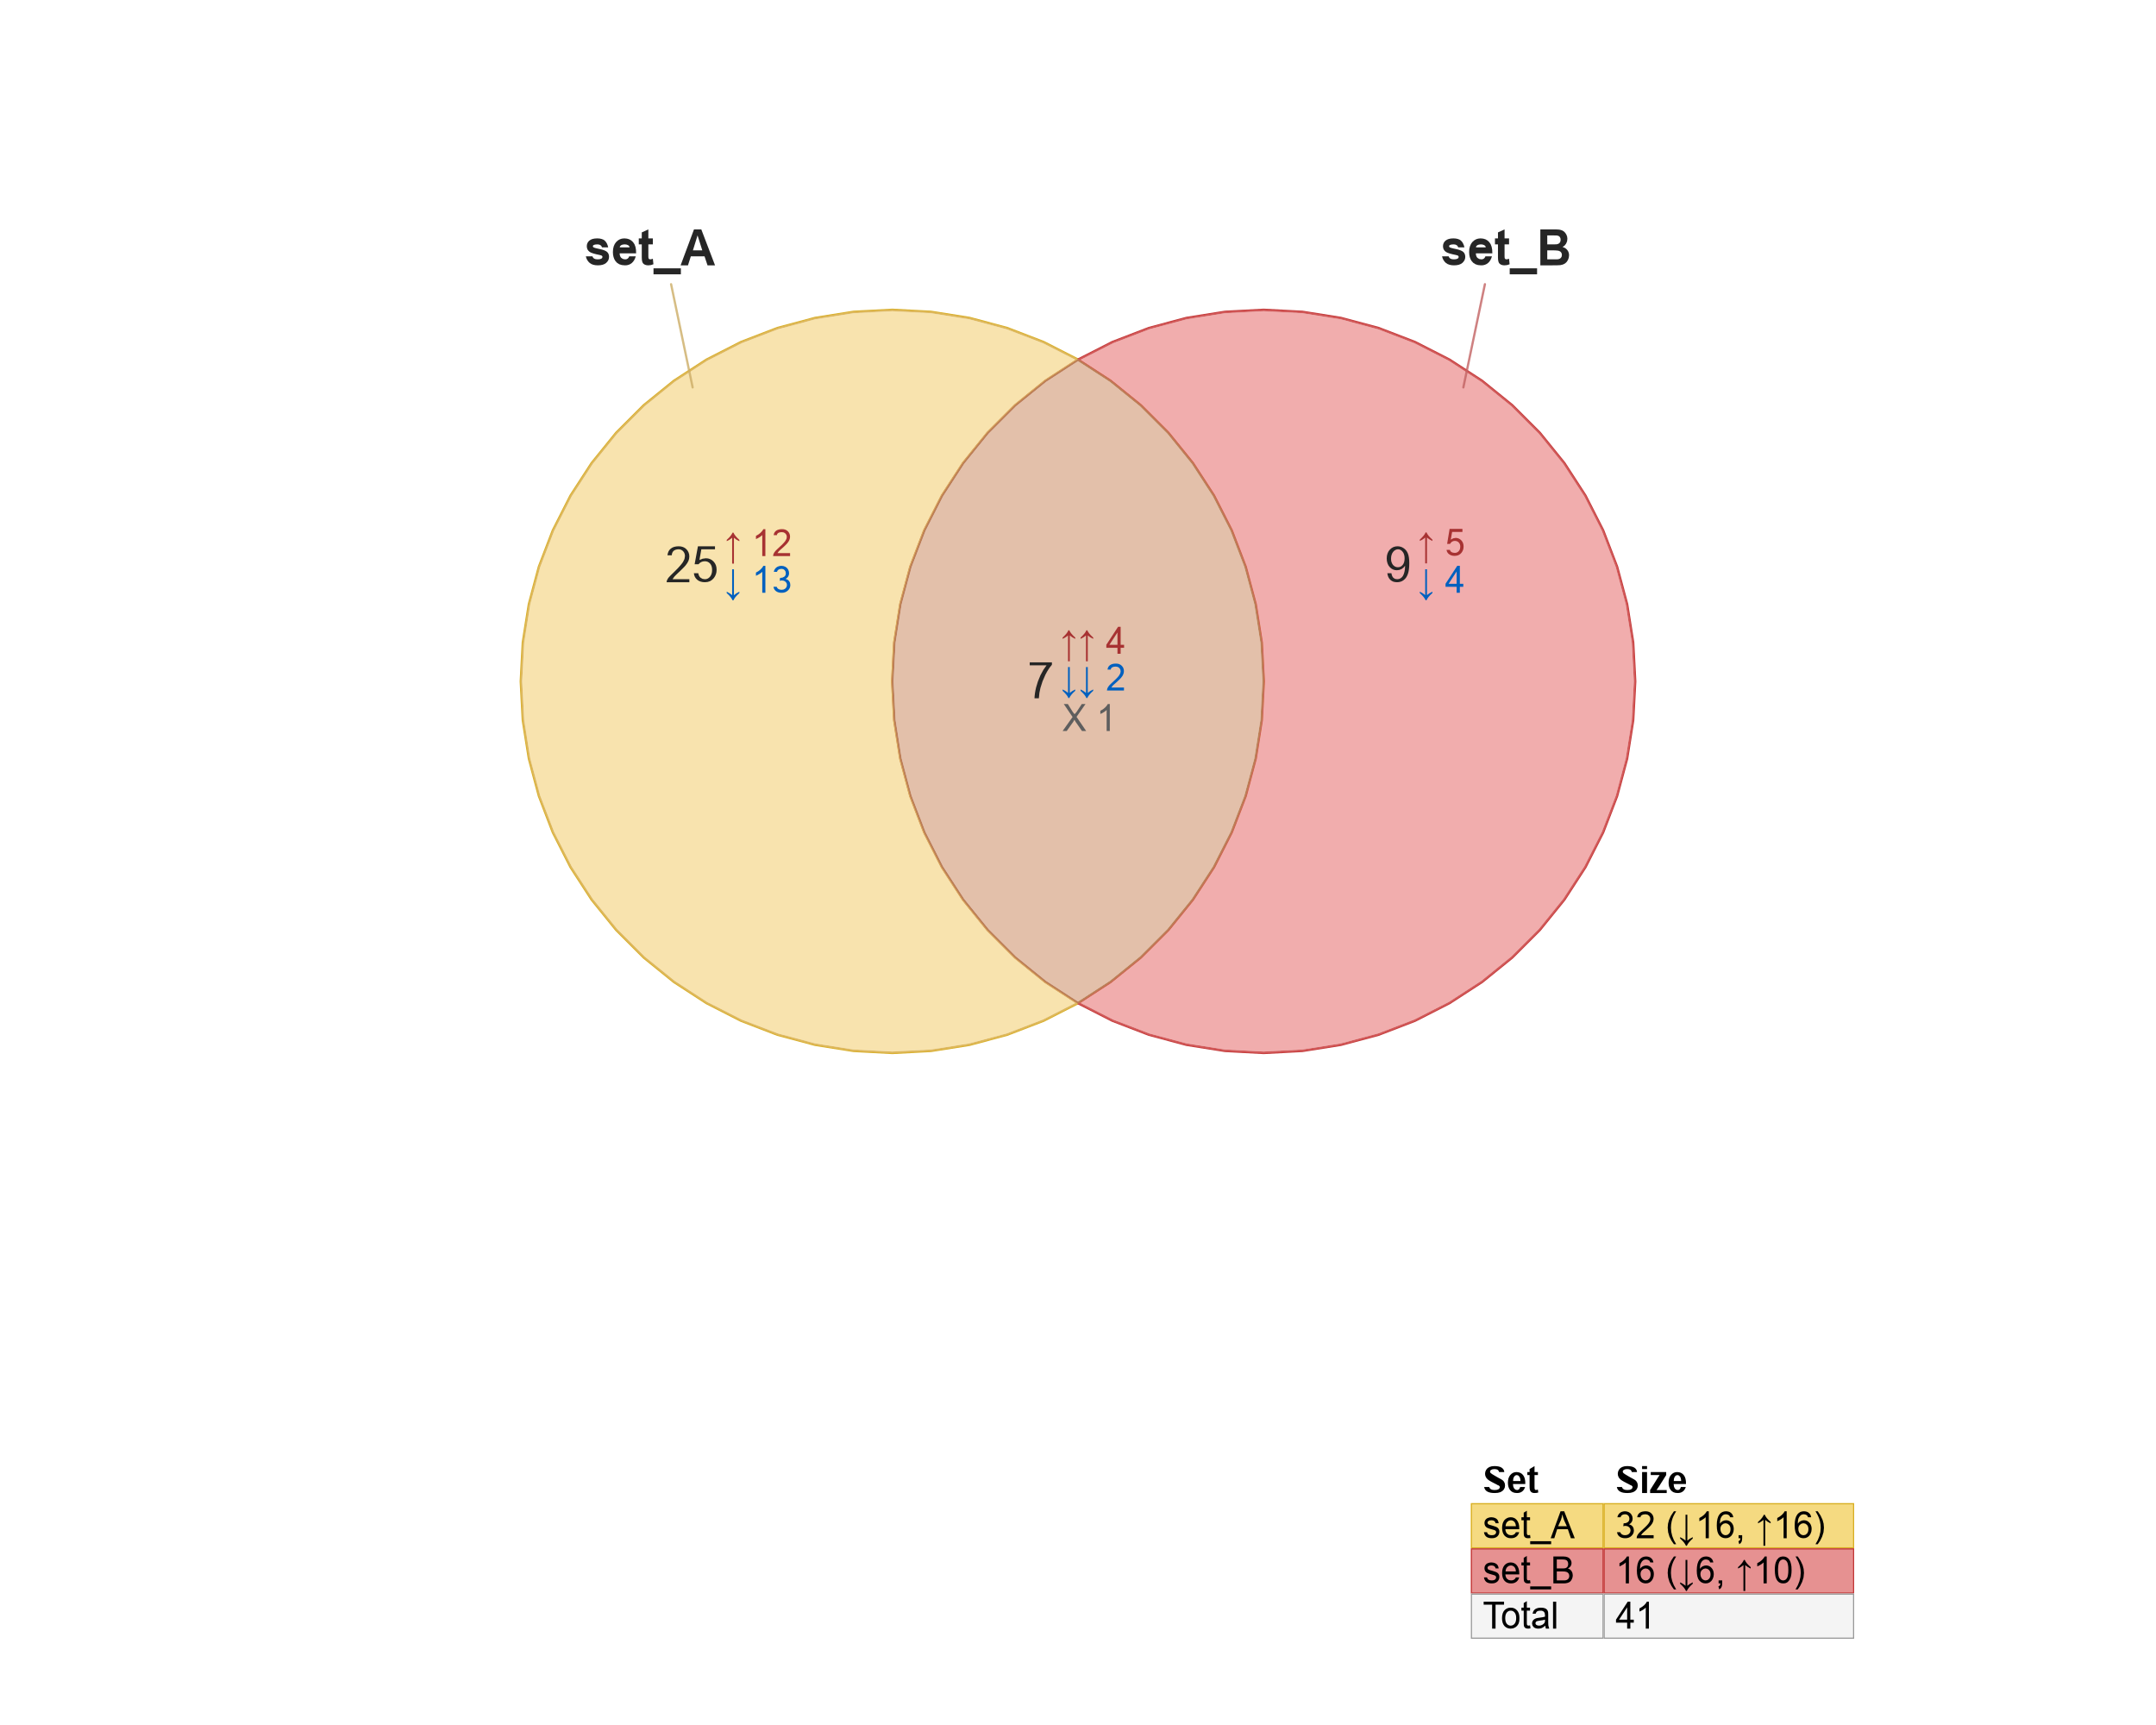 <?xml version='1.0' encoding='UTF-8' ?>
<svg xmlns='http://www.w3.org/2000/svg' xmlns:xlink='http://www.w3.org/1999/xlink' class='svglite' data-engine-version='2.0' width='720.00pt' height='576.00pt' viewBox='0 0 720.00 576.00'>
<defs>
  <style type='text/css'><![CDATA[
    .svglite line, .svglite polyline, .svglite polygon, .svglite path, .svglite rect, .svglite circle {
      fill: none;
      stroke: #000000;
      stroke-linecap: round;
      stroke-linejoin: round;
      stroke-miterlimit: 10.00;
    }
  ]]></style>
</defs>
<rect width='100%' height='100%' style='stroke: none; fill: #FFFFFF;'/>
<defs>
  <clipPath id='cpMC4wMHw3MjAuMDB8MC4wMHw1NzYuMDA='>
    <rect x='0.00' y='0.00' width='720.00' height='576.00' />
  </clipPath>
</defs>
<g clip-path='url(#cpMC4wMHw3MjAuMDB8MC4wMHw1NzYuMDA=)'>
<path d='M 310.97 351.30 L 311.02 351.29 L 323.84 349.26 L 323.88 349.25 L 336.42 345.89 L 336.46 345.88 L 348.58 341.22 L 348.63 341.21 L 360.19 335.31 L 360.23 335.29 L 371.12 328.22 L 371.16 328.19 L 381.25 320.02 L 381.28 319.99 L 390.46 310.81 L 390.49 310.78 L 398.66 300.69 L 398.68 300.66 L 405.76 289.77 L 405.78 289.73 L 411.67 278.16 L 411.69 278.12 L 416.34 266.00 L 416.36 265.96 L 419.72 253.42 L 419.73 253.37 L 421.76 240.55 L 421.76 240.51 L 422.44 227.54 L 422.44 227.50 L 421.76 214.53 L 421.76 214.49 L 419.73 201.67 L 419.72 201.62 L 416.36 189.08 L 416.34 189.04 L 411.69 176.92 L 411.67 176.88 L 405.78 165.31 L 405.76 165.27 L 398.68 154.38 L 398.66 154.35 L 390.49 144.26 L 390.46 144.23 L 381.28 135.05 L 381.25 135.02 L 371.16 126.85 L 371.12 126.82 L 360.23 119.75 L 360.19 119.73 L 348.63 113.83 L 348.58 113.82 L 336.46 109.16 L 336.42 109.15 L 323.88 105.79 L 323.84 105.78 L 311.02 103.75 L 310.97 103.74 L 298.01 103.06 L 297.96 103.06 L 285.00 103.74 L 284.95 103.75 L 272.13 105.78 L 272.09 105.79 L 259.55 109.15 L 259.50 109.16 L 247.38 113.82 L 247.34 113.83 L 235.78 119.73 L 235.74 119.75 L 224.85 126.82 L 224.81 126.85 L 214.72 135.02 L 214.69 135.05 L 205.51 144.23 L 205.48 144.26 L 197.31 154.35 L 197.28 154.38 L 190.21 165.27 L 190.19 165.31 L 184.30 176.88 L 184.28 176.92 L 179.63 189.04 L 179.61 189.08 L 176.25 201.62 L 176.24 201.67 L 174.21 214.49 L 174.21 214.53 L 173.53 227.50 L 173.53 227.54 L 174.21 240.51 L 174.21 240.55 L 176.24 253.37 L 176.25 253.42 L 179.61 265.96 L 179.63 266.00 L 184.28 278.12 L 184.30 278.16 L 190.19 289.73 L 190.21 289.77 L 197.28 300.66 L 197.31 300.69 L 205.48 310.78 L 205.51 310.81 L 214.69 319.99 L 214.72 320.02 L 224.81 328.19 L 224.85 328.22 L 235.74 335.29 L 235.78 335.31 L 247.34 341.21 L 247.38 341.22 L 259.50 345.88 L 259.55 345.89 L 272.09 349.25 L 272.13 349.26 L 284.95 351.29 L 285.00 351.30 L 297.96 351.98 L 298.01 351.98 ZM 285.02 350.87 L 272.20 348.84 L 259.66 345.48 L 247.54 340.83 L 235.97 334.93 L 225.08 327.86 L 214.99 319.69 L 205.81 310.51 L 197.64 300.42 L 190.57 289.54 L 184.68 277.97 L 180.02 265.85 L 176.66 253.31 L 174.63 240.48 L 173.95 227.52 L 174.63 214.56 L 176.66 201.73 L 180.02 189.19 L 184.68 177.07 L 190.57 165.50 L 197.64 154.62 L 205.81 144.53 L 214.99 135.35 L 225.08 127.18 L 235.97 120.11 L 247.54 114.21 L 259.66 109.56 L 272.20 106.20 L 285.02 104.17 L 297.98 103.49 L 310.95 104.17 L 323.77 106.20 L 336.31 109.56 L 348.43 114.21 L 360.00 120.11 L 370.89 127.18 L 380.98 135.35 L 390.16 144.53 L 398.33 154.62 L 405.40 165.50 L 411.29 177.07 L 415.94 189.19 L 419.31 201.73 L 421.34 214.56 L 422.02 227.52 L 421.34 240.48 L 419.31 253.31 L 415.94 265.85 L 411.29 277.97 L 405.40 289.54 L 398.33 300.42 L 390.16 310.51 L 380.98 319.69 L 370.89 327.86 L 360.00 334.93 L 348.43 340.83 L 336.31 345.48 L 323.77 348.84 L 310.95 350.87 L 297.98 351.55 Z' style='fill-rule: nonzero; fill: #D8AE23; stroke-width: 0.75; stroke: none;' />
<path d='M 285.02 104.17 L 272.20 106.20 L 259.66 109.56 L 247.54 114.21 L 235.97 120.11 L 225.08 127.18 L 214.99 135.35 L 205.81 144.53 L 197.64 154.62 L 190.57 165.50 L 184.68 177.07 L 180.02 189.19 L 176.66 201.73 L 174.63 214.56 L 173.95 227.52 L 174.63 240.48 L 176.66 253.31 L 180.02 265.85 L 184.68 277.97 L 190.57 289.54 L 197.64 300.42 L 205.81 310.51 L 214.99 319.69 L 225.08 327.86 L 235.97 334.93 L 247.54 340.83 L 259.66 345.48 L 272.20 348.84 L 285.02 350.87 L 297.98 351.55 L 310.95 350.87 L 323.77 348.84 L 336.31 345.48 L 348.43 340.83 L 360.00 334.93 L 370.89 327.86 L 380.98 319.69 L 390.16 310.51 L 398.33 300.42 L 405.40 289.54 L 411.29 277.97 L 415.94 265.85 L 419.31 253.31 L 421.34 240.48 L 422.02 227.52 L 421.34 214.56 L 419.31 201.73 L 415.94 189.19 L 411.29 177.07 L 405.40 165.50 L 398.33 154.62 L 390.16 144.53 L 380.98 135.35 L 370.89 127.18 L 360.00 120.11 L 348.43 114.21 L 336.31 109.56 L 323.77 106.20 L 310.95 104.17 L 297.98 103.49 Z' style='fill-rule: evenodd; stroke-width: 0.38; stroke: #D8AE23;' />
<path d='M 435.00 351.30 L 435.05 351.29 L 447.87 349.26 L 447.91 349.25 L 460.45 345.89 L 460.50 345.88 L 472.62 341.22 L 472.66 341.21 L 484.22 335.31 L 484.26 335.29 L 495.15 328.22 L 495.19 328.19 L 505.28 320.02 L 505.31 319.99 L 514.49 310.81 L 514.52 310.78 L 522.69 300.69 L 522.72 300.66 L 529.79 289.77 L 529.81 289.73 L 535.70 278.16 L 535.72 278.12 L 540.37 266.00 L 540.39 265.96 L 543.75 253.42 L 543.76 253.37 L 545.79 240.55 L 545.79 240.51 L 546.47 227.54 L 546.47 227.50 L 545.79 214.53 L 545.79 214.49 L 543.76 201.67 L 543.75 201.62 L 540.39 189.08 L 540.37 189.04 L 535.72 176.92 L 535.70 176.88 L 529.81 165.31 L 529.79 165.27 L 522.72 154.38 L 522.69 154.35 L 514.52 144.26 L 514.49 144.23 L 505.31 135.05 L 505.28 135.02 L 495.19 126.85 L 495.15 126.82 L 484.26 119.75 L 484.22 119.73 L 472.66 113.83 L 472.62 113.82 L 460.50 109.16 L 460.45 109.15 L 447.91 105.79 L 447.87 105.78 L 435.05 103.75 L 435.00 103.74 L 422.04 103.06 L 421.99 103.06 L 409.03 103.74 L 408.98 103.75 L 396.16 105.78 L 396.12 105.79 L 383.58 109.15 L 383.54 109.16 L 371.42 113.82 L 371.37 113.83 L 359.81 119.73 L 359.77 119.75 L 348.88 126.82 L 348.84 126.85 L 338.75 135.02 L 338.72 135.05 L 329.54 144.23 L 329.51 144.26 L 321.34 154.35 L 321.32 154.38 L 314.24 165.27 L 314.22 165.31 L 308.33 176.88 L 308.31 176.92 L 303.66 189.04 L 303.64 189.08 L 300.28 201.62 L 300.27 201.67 L 298.24 214.49 L 298.24 214.53 L 297.56 227.50 L 297.56 227.54 L 298.24 240.51 L 298.24 240.55 L 300.27 253.37 L 300.28 253.42 L 303.64 265.96 L 303.66 266.00 L 308.31 278.12 L 308.33 278.16 L 314.22 289.73 L 314.24 289.77 L 321.32 300.66 L 321.34 300.69 L 329.51 310.78 L 329.54 310.81 L 338.72 319.99 L 338.75 320.02 L 348.84 328.19 L 348.88 328.22 L 359.77 335.29 L 359.81 335.31 L 371.37 341.21 L 371.42 341.22 L 383.54 345.88 L 383.58 345.89 L 396.12 349.25 L 396.16 349.26 L 408.98 351.29 L 409.03 351.30 L 421.99 351.98 L 422.04 351.98 ZM 409.05 350.87 L 396.23 348.84 L 383.69 345.48 L 371.57 340.83 L 360.00 334.93 L 349.11 327.86 L 339.02 319.69 L 329.84 310.51 L 321.67 300.42 L 314.60 289.54 L 308.71 277.97 L 304.06 265.85 L 300.69 253.31 L 298.66 240.48 L 297.98 227.52 L 298.66 214.56 L 300.69 201.73 L 304.06 189.19 L 308.71 177.07 L 314.60 165.50 L 321.67 154.62 L 329.84 144.53 L 339.02 135.35 L 349.11 127.18 L 360.00 120.11 L 371.57 114.21 L 383.69 109.56 L 396.23 106.20 L 409.05 104.17 L 422.02 103.49 L 434.98 104.17 L 447.80 106.20 L 460.34 109.56 L 472.46 114.21 L 484.03 120.11 L 494.92 127.18 L 505.01 135.35 L 514.19 144.53 L 522.36 154.62 L 529.43 165.50 L 535.32 177.07 L 539.98 189.19 L 543.34 201.73 L 545.37 214.56 L 546.05 227.52 L 545.37 240.48 L 543.34 253.31 L 539.98 265.85 L 535.32 277.97 L 529.43 289.54 L 522.36 300.42 L 514.19 310.51 L 505.01 319.69 L 494.92 327.86 L 484.03 334.93 L 472.46 340.83 L 460.34 345.48 L 447.80 348.84 L 434.98 350.87 L 422.02 351.55 Z' style='fill-rule: nonzero; fill: #C23737; stroke-width: 0.75; stroke: none;' />
<path d='M 409.05 104.17 L 396.23 106.20 L 383.69 109.56 L 371.57 114.21 L 360.00 120.11 L 349.11 127.18 L 339.02 135.35 L 329.84 144.53 L 321.67 154.62 L 314.60 165.50 L 308.71 177.07 L 304.06 189.19 L 300.69 201.73 L 298.66 214.56 L 297.98 227.52 L 298.66 240.48 L 300.69 253.31 L 304.06 265.85 L 308.71 277.97 L 314.60 289.54 L 321.67 300.42 L 329.84 310.51 L 339.02 319.69 L 349.11 327.86 L 360.00 334.93 L 371.57 340.83 L 383.69 345.48 L 396.23 348.84 L 409.05 350.87 L 422.02 351.55 L 434.98 350.87 L 447.80 348.84 L 460.34 345.48 L 472.46 340.83 L 484.03 334.93 L 494.92 327.86 L 505.01 319.69 L 514.19 310.51 L 522.36 300.42 L 529.43 289.54 L 535.32 277.97 L 539.98 265.85 L 543.34 253.31 L 545.37 240.48 L 546.05 227.52 L 545.37 214.56 L 543.34 201.73 L 539.98 189.19 L 535.32 177.07 L 529.43 165.50 L 522.36 154.62 L 514.19 144.53 L 505.01 135.35 L 494.92 127.18 L 484.03 120.11 L 472.46 114.21 L 460.34 109.56 L 447.80 106.20 L 434.98 104.17 L 422.02 103.49 Z' style='fill-rule: evenodd; stroke-width: 0.38; stroke: #C23737;' />
<path d='M 310.90 350.45 L 323.68 348.42 L 336.18 345.08 L 348.26 340.44 L 359.15 334.89 L 348.88 328.22 L 348.84 328.19 L 338.75 320.02 L 338.72 319.99 L 329.54 310.81 L 329.51 310.78 L 321.34 300.69 L 321.32 300.66 L 314.24 289.77 L 314.22 289.73 L 308.33 278.16 L 308.31 278.12 L 303.66 266.00 L 303.64 265.96 L 300.28 253.42 L 300.27 253.37 L 298.24 240.55 L 298.24 240.51 L 297.56 227.54 L 297.56 227.50 L 298.24 214.53 L 298.24 214.49 L 300.27 201.67 L 300.28 201.62 L 303.64 189.08 L 303.66 189.04 L 308.31 176.92 L 308.33 176.88 L 314.22 165.31 L 314.24 165.27 L 321.32 154.38 L 321.34 154.35 L 329.51 144.26 L 329.54 144.23 L 338.72 135.05 L 338.75 135.02 L 348.84 126.85 L 348.88 126.82 L 359.15 120.15 L 348.26 114.60 L 336.18 109.96 L 323.68 106.62 L 310.90 104.59 L 297.98 103.91 L 285.06 104.59 L 272.29 106.62 L 259.79 109.96 L 247.71 114.60 L 236.18 120.47 L 225.33 127.52 L 215.28 135.66 L 206.13 144.81 L 197.99 154.87 L 190.94 165.72 L 185.07 177.25 L 180.43 189.32 L 177.08 201.82 L 175.06 214.60 L 174.38 227.52 L 175.06 240.44 L 177.08 253.22 L 180.43 265.72 L 185.07 277.79 L 190.94 289.32 L 197.99 300.17 L 206.13 310.23 L 215.28 319.38 L 225.33 327.52 L 236.18 334.57 L 247.71 340.44 L 259.79 345.08 L 272.29 348.42 L 285.06 350.45 L 297.98 351.13 Z' style='fill-rule: evenodd; fill: #F4D079; fill-opacity: 0.60; stroke-width: 0.38; stroke: none;' />
<path d='M 310.95 350.87 L 323.77 348.84 L 336.31 345.48 L 348.43 340.83 L 360.00 334.93 L 349.11 327.86 L 339.02 319.69 L 329.84 310.51 L 321.67 300.42 L 314.60 289.54 L 308.71 277.97 L 304.06 265.85 L 300.69 253.31 L 298.66 240.48 L 297.98 227.52 L 298.66 214.56 L 300.69 201.73 L 304.06 189.19 L 308.71 177.07 L 314.60 165.50 L 321.67 154.62 L 329.84 144.53 L 339.02 135.35 L 349.11 127.18 L 360.00 120.11 L 348.43 114.21 L 336.31 109.56 L 323.77 106.20 L 310.95 104.17 L 297.98 103.49 L 285.02 104.17 L 272.20 106.20 L 259.66 109.56 L 247.54 114.21 L 235.97 120.11 L 225.08 127.18 L 214.99 135.35 L 205.81 144.53 L 197.64 154.62 L 190.57 165.50 L 184.68 177.07 L 180.02 189.19 L 176.66 201.73 L 174.63 214.56 L 173.95 227.52 L 174.63 240.48 L 176.66 253.31 L 180.02 265.85 L 184.68 277.97 L 190.57 289.54 L 197.64 300.42 L 205.81 310.51 L 214.99 319.69 L 225.08 327.86 L 235.97 334.93 L 247.54 340.83 L 259.66 345.48 L 272.20 348.84 L 285.02 350.87 L 297.98 351.55 ZM 285.06 350.45 L 272.29 348.42 L 259.79 345.08 L 247.71 340.44 L 236.18 334.57 L 225.33 327.52 L 215.28 319.38 L 206.13 310.23 L 197.99 300.17 L 190.94 289.32 L 185.07 277.79 L 180.43 265.72 L 177.08 253.22 L 175.06 240.44 L 174.38 227.52 L 175.06 214.60 L 177.08 201.82 L 180.43 189.32 L 185.07 177.25 L 190.94 165.72 L 197.99 154.87 L 206.13 144.81 L 215.28 135.66 L 225.33 127.52 L 236.18 120.47 L 247.71 114.60 L 259.79 109.96 L 272.29 106.62 L 285.06 104.59 L 297.98 103.91 L 310.90 104.59 L 323.68 106.62 L 336.18 109.96 L 348.26 114.60 L 359.15 120.15 L 348.88 126.82 L 348.84 126.85 L 338.75 135.02 L 338.72 135.05 L 329.54 144.23 L 329.51 144.26 L 321.34 154.35 L 321.32 154.38 L 314.24 165.27 L 314.22 165.31 L 308.33 176.88 L 308.31 176.92 L 303.66 189.04 L 303.64 189.08 L 300.28 201.62 L 300.27 201.67 L 298.24 214.49 L 298.24 214.53 L 297.56 227.50 L 297.56 227.54 L 298.24 240.51 L 298.24 240.55 L 300.27 253.37 L 300.28 253.42 L 303.64 265.96 L 303.66 266.00 L 308.31 278.12 L 308.33 278.16 L 314.22 289.73 L 314.24 289.77 L 321.32 300.66 L 321.34 300.69 L 329.51 310.78 L 329.54 310.81 L 338.72 319.99 L 338.75 320.02 L 348.84 328.19 L 348.88 328.22 L 359.15 334.89 L 348.26 340.44 L 336.18 345.08 L 323.68 348.42 L 310.90 350.45 L 297.98 351.13 Z' style='fill-rule: nonzero; fill: #DEB85C; stroke-width: 0.75; stroke: none;' />
<path d='M 310.95 350.87 L 323.77 348.84 L 336.31 345.48 L 348.43 340.83 L 360.00 334.93 L 349.11 327.86 L 339.02 319.69 L 329.84 310.51 L 321.67 300.42 L 314.60 289.54 L 308.71 277.97 L 304.06 265.85 L 300.69 253.31 L 298.66 240.48 L 297.98 227.52 L 298.66 214.56 L 300.69 201.73 L 304.06 189.19 L 308.71 177.07 L 314.60 165.50 L 321.67 154.62 L 329.84 144.53 L 339.02 135.35 L 349.11 127.18 L 360.00 120.11 L 348.43 114.21 L 336.31 109.56 L 323.77 106.20 L 310.95 104.17 L 297.98 103.49 L 285.02 104.17 L 272.20 106.20 L 259.66 109.56 L 247.54 114.21 L 235.97 120.11 L 225.08 127.18 L 214.99 135.35 L 205.81 144.53 L 197.64 154.62 L 190.57 165.50 L 184.68 177.07 L 180.02 189.19 L 176.66 201.73 L 174.63 214.56 L 173.95 227.52 L 174.63 240.48 L 176.66 253.31 L 180.02 265.85 L 184.68 277.97 L 190.57 289.54 L 197.64 300.42 L 205.81 310.51 L 214.99 319.69 L 225.08 327.86 L 235.97 334.93 L 247.54 340.83 L 259.66 345.48 L 272.20 348.84 L 285.02 350.87 L 297.98 351.55 Z' style='fill-rule: evenodd; stroke-width: 0.38; stroke: #DEB85C;' />
<path d='M 434.94 350.45 L 447.71 348.42 L 460.21 345.08 L 472.29 340.44 L 483.82 334.57 L 494.67 327.52 L 504.72 319.38 L 513.87 310.23 L 522.01 300.17 L 529.06 289.32 L 534.93 277.79 L 539.57 265.72 L 542.92 253.22 L 544.94 240.44 L 545.62 227.52 L 544.94 214.60 L 542.92 201.82 L 539.57 189.32 L 534.93 177.25 L 529.06 165.72 L 522.01 154.87 L 513.87 144.81 L 504.72 135.66 L 494.67 127.52 L 483.82 120.47 L 472.29 114.60 L 460.21 109.96 L 447.71 106.62 L 434.94 104.59 L 422.02 103.91 L 409.10 104.59 L 396.32 106.62 L 383.82 109.96 L 371.74 114.60 L 360.85 120.15 L 371.12 126.82 L 371.16 126.85 L 381.25 135.02 L 381.28 135.05 L 390.46 144.23 L 390.49 144.26 L 398.66 154.35 L 398.68 154.38 L 405.76 165.27 L 405.78 165.31 L 411.67 176.88 L 411.69 176.92 L 416.34 189.04 L 416.36 189.08 L 419.72 201.62 L 419.73 201.67 L 421.76 214.49 L 421.76 214.53 L 422.44 227.50 L 422.44 227.54 L 421.76 240.51 L 421.76 240.55 L 419.73 253.37 L 419.72 253.42 L 416.36 265.96 L 416.34 266.00 L 411.69 278.12 L 411.67 278.16 L 405.78 289.73 L 405.76 289.77 L 398.68 300.66 L 398.66 300.69 L 390.49 310.78 L 390.46 310.81 L 381.28 319.99 L 381.25 320.02 L 371.16 328.19 L 371.12 328.22 L 360.85 334.89 L 371.74 340.44 L 383.82 345.08 L 396.32 348.42 L 409.10 350.45 L 422.02 351.13 Z' style='fill-rule: evenodd; fill: #E77676; fill-opacity: 0.60; stroke-width: 0.38; stroke: none;' />
<path d='M 434.98 350.87 L 447.80 348.84 L 460.34 345.48 L 472.46 340.83 L 484.03 334.93 L 494.92 327.86 L 505.01 319.69 L 514.19 310.51 L 522.36 300.42 L 529.43 289.54 L 535.32 277.97 L 539.98 265.85 L 543.34 253.31 L 545.37 240.48 L 546.05 227.52 L 545.37 214.56 L 543.34 201.73 L 539.98 189.19 L 535.32 177.07 L 529.43 165.50 L 522.36 154.62 L 514.19 144.53 L 505.01 135.35 L 494.92 127.18 L 484.03 120.11 L 472.46 114.21 L 460.34 109.56 L 447.80 106.20 L 434.98 104.17 L 422.02 103.49 L 409.05 104.17 L 396.23 106.20 L 383.69 109.56 L 371.57 114.21 L 360.00 120.11 L 370.89 127.18 L 380.98 135.35 L 390.16 144.53 L 398.33 154.62 L 405.40 165.50 L 411.29 177.07 L 415.94 189.19 L 419.31 201.73 L 421.34 214.56 L 422.02 227.52 L 421.34 240.48 L 419.31 253.31 L 415.94 265.85 L 411.29 277.97 L 405.40 289.54 L 398.33 300.42 L 390.16 310.51 L 380.98 319.69 L 370.89 327.86 L 360.00 334.93 L 371.57 340.83 L 383.69 345.48 L 396.23 348.84 L 409.05 350.87 L 422.02 351.55 ZM 409.10 350.45 L 396.32 348.42 L 383.82 345.08 L 371.74 340.44 L 360.85 334.89 L 371.12 328.22 L 371.16 328.19 L 381.25 320.02 L 381.28 319.99 L 390.46 310.81 L 390.49 310.78 L 398.66 300.69 L 398.68 300.66 L 405.76 289.77 L 405.78 289.73 L 411.67 278.16 L 411.69 278.12 L 416.34 266.00 L 416.36 265.96 L 419.72 253.42 L 419.73 253.37 L 421.76 240.55 L 421.76 240.51 L 422.44 227.54 L 422.44 227.50 L 421.76 214.53 L 421.76 214.49 L 419.73 201.67 L 419.72 201.62 L 416.36 189.08 L 416.34 189.04 L 411.69 176.92 L 411.67 176.88 L 405.78 165.31 L 405.76 165.27 L 398.68 154.38 L 398.66 154.35 L 390.49 144.26 L 390.46 144.23 L 381.28 135.05 L 381.25 135.02 L 371.16 126.85 L 371.12 126.82 L 360.85 120.15 L 371.74 114.60 L 383.82 109.96 L 396.32 106.62 L 409.10 104.59 L 422.02 103.91 L 434.94 104.59 L 447.71 106.62 L 460.21 109.96 L 472.29 114.60 L 483.82 120.47 L 494.67 127.52 L 504.72 135.66 L 513.87 144.81 L 522.01 154.87 L 529.06 165.72 L 534.93 177.25 L 539.57 189.32 L 542.92 201.82 L 544.94 214.60 L 545.62 227.52 L 544.94 240.44 L 542.92 253.22 L 539.57 265.72 L 534.93 277.79 L 529.06 289.32 L 522.01 300.17 L 513.87 310.23 L 504.72 319.38 L 494.67 327.52 L 483.82 334.57 L 472.29 340.44 L 460.21 345.08 L 447.71 348.42 L 434.94 350.45 L 422.02 351.13 Z' style='fill-rule: nonzero; fill: #D25959; stroke-width: 0.75; stroke: none;' />
<path d='M 434.98 350.87 L 447.80 348.84 L 460.34 345.48 L 472.46 340.83 L 484.03 334.93 L 494.92 327.86 L 505.01 319.69 L 514.19 310.51 L 522.36 300.42 L 529.43 289.54 L 535.32 277.97 L 539.98 265.85 L 543.34 253.31 L 545.37 240.48 L 546.05 227.52 L 545.37 214.56 L 543.34 201.73 L 539.98 189.19 L 535.32 177.07 L 529.43 165.50 L 522.36 154.62 L 514.19 144.53 L 505.01 135.35 L 494.92 127.18 L 484.03 120.11 L 472.46 114.21 L 460.34 109.56 L 447.80 106.20 L 434.98 104.17 L 422.02 103.49 L 409.05 104.17 L 396.23 106.20 L 383.69 109.56 L 371.57 114.21 L 360.00 120.11 L 370.89 127.18 L 380.98 135.35 L 390.16 144.53 L 398.33 154.62 L 405.40 165.50 L 411.29 177.07 L 415.94 189.19 L 419.31 201.73 L 421.34 214.56 L 422.02 227.52 L 421.34 240.48 L 419.31 253.31 L 415.94 265.85 L 411.29 277.97 L 405.40 289.54 L 398.33 300.42 L 390.16 310.51 L 380.98 319.69 L 370.89 327.86 L 360.00 334.93 L 371.57 340.83 L 383.69 345.48 L 396.23 348.84 L 409.05 350.87 L 422.02 351.55 Z' style='fill-rule: evenodd; stroke-width: 0.38; stroke: #D25959;' />
<path d='M 370.64 327.52 L 380.69 319.38 L 389.84 310.23 L 397.98 300.17 L 405.03 289.32 L 410.90 277.79 L 415.54 265.72 L 418.89 253.22 L 420.91 240.44 L 421.59 227.52 L 420.91 214.60 L 418.89 201.82 L 415.54 189.32 L 410.90 177.25 L 405.03 165.72 L 397.98 154.87 L 389.84 144.81 L 380.69 135.66 L 370.64 127.52 L 360.00 120.61 L 349.36 127.52 L 339.31 135.66 L 330.16 144.81 L 322.02 154.87 L 314.97 165.72 L 309.10 177.25 L 304.46 189.32 L 301.11 201.82 L 299.09 214.60 L 298.41 227.52 L 299.09 240.44 L 301.11 253.22 L 304.46 265.72 L 309.10 277.79 L 314.97 289.32 L 322.02 300.17 L 330.16 310.23 L 339.31 319.38 L 349.36 327.52 L 360.00 334.43 Z' style='fill-rule: evenodd; fill: #D09672; fill-opacity: 0.60; stroke-width: 0.38; stroke: none;' />
<path d='M 370.89 327.86 L 380.98 319.69 L 390.16 310.51 L 398.33 300.42 L 405.40 289.54 L 411.29 277.97 L 415.94 265.85 L 419.31 253.31 L 421.34 240.48 L 422.02 227.52 L 421.34 214.56 L 419.31 201.73 L 415.94 189.19 L 411.29 177.07 L 405.40 165.50 L 398.33 154.62 L 390.16 144.53 L 380.98 135.35 L 370.89 127.18 L 360.00 120.11 L 349.11 127.18 L 339.02 135.35 L 329.84 144.53 L 321.67 154.62 L 314.60 165.50 L 308.71 177.07 L 304.06 189.19 L 300.69 201.73 L 298.66 214.56 L 297.98 227.52 L 298.66 240.48 L 300.69 253.31 L 304.06 265.85 L 308.71 277.97 L 314.60 289.54 L 321.67 300.42 L 329.84 310.51 L 339.02 319.69 L 349.11 327.86 L 360.00 334.93 ZM 349.36 327.52 L 339.31 319.38 L 330.16 310.23 L 322.02 300.17 L 314.97 289.32 L 309.10 277.79 L 304.46 265.72 L 301.11 253.22 L 299.09 240.44 L 298.41 227.52 L 299.09 214.60 L 301.11 201.82 L 304.46 189.32 L 309.10 177.25 L 314.97 165.72 L 322.02 154.87 L 330.16 144.81 L 339.31 135.66 L 349.36 127.52 L 360.00 120.61 L 370.64 127.52 L 380.69 135.66 L 389.84 144.81 L 397.98 154.87 L 405.03 165.72 L 410.90 177.25 L 415.54 189.32 L 418.89 201.82 L 420.91 214.60 L 421.59 227.52 L 420.91 240.44 L 418.89 253.22 L 415.54 265.72 L 410.90 277.79 L 405.03 289.32 L 397.98 300.17 L 389.84 310.23 L 380.69 319.38 L 370.64 327.52 L 360.00 334.43 Z' style='fill-rule: nonzero; fill: #BD7E56; stroke-width: 0.75; stroke: none;' />
<path d='M 370.89 327.86 L 380.98 319.69 L 390.16 310.51 L 398.33 300.42 L 405.40 289.54 L 411.29 277.97 L 415.94 265.85 L 419.31 253.31 L 421.34 240.48 L 422.02 227.52 L 421.34 214.56 L 419.31 201.73 L 415.94 189.19 L 411.29 177.07 L 405.40 165.50 L 398.33 154.62 L 390.16 144.53 L 380.98 135.35 L 370.89 127.18 L 360.00 120.11 L 349.11 127.18 L 339.02 135.35 L 329.84 144.53 L 321.67 154.62 L 314.60 165.50 L 308.71 177.07 L 304.06 189.19 L 300.69 201.73 L 298.66 214.56 L 297.98 227.52 L 298.66 240.48 L 300.69 253.31 L 304.06 265.85 L 308.71 277.97 L 314.60 289.54 L 321.67 300.42 L 329.84 310.51 L 339.02 319.69 L 349.11 327.86 L 360.00 334.93 Z' style='fill-rule: evenodd; stroke-width: 0.38; stroke: #BD7E56;' />
<polygon points='194.68,94.90 239.75,94.90 239.67,94.90 240.00,94.89 240.33,94.82 240.65,94.70 240.94,94.53 241.20,94.32 241.42,94.07 241.60,93.78 241.73,93.48 241.81,93.15 241.84,92.81 241.84,92.81 241.84,76.10 241.84,76.10 241.81,75.77 241.73,75.44 241.60,75.13 241.42,74.85 241.20,74.60 240.94,74.39 240.65,74.22 240.33,74.10 240.00,74.03 239.75,74.02 194.68,74.02 194.93,74.03 194.60,74.02 194.26,74.06 193.94,74.15 193.64,74.30 193.36,74.49 193.12,74.72 192.91,74.99 192.76,75.29 192.65,75.60 192.60,75.94 192.59,76.10 192.59,92.81 192.60,92.65 192.60,92.98 192.65,93.31 192.76,93.63 192.91,93.93 193.12,94.20 193.36,94.43 193.64,94.62 193.94,94.77 194.26,94.86 194.60,94.90 ' style='stroke-width: 0.75; stroke: none; fill: none;' />
<path d='M 197.85 85.60 L 198.06 86.03 L 198.41 86.35 L 198.93 86.54 L 199.63 86.60 L 200.37 86.53 L 200.91 86.32 L 201.12 86.09 L 201.19 85.79 L 201.15 85.58 L 201.03 85.42 L 200.77 85.28 L 200.30 85.15 L 199.09 84.89 L 198.13 84.63 L 197.41 84.37 L 196.94 84.12 L 196.51 83.74 L 196.20 83.30 L 196.02 82.79 L 195.96 82.21 L 196.01 81.68 L 196.17 81.19 L 196.43 80.75 L 196.80 80.35 L 197.29 80.03 L 197.89 79.79 L 198.61 79.65 L 199.44 79.60 L 200.24 79.65 L 200.92 79.80 L 201.50 80.03 L 201.97 80.37 L 202.35 80.79 L 202.67 81.30 L 202.92 81.91 L 203.11 82.60 L 201.05 82.60 L 200.85 82.18 L 200.53 81.87 L 200.09 81.67 L 199.49 81.60 L 198.74 81.66 L 198.24 81.82 L 198.05 82.00 L 197.99 82.23 L 198.04 82.43 L 198.21 82.59 L 198.45 82.70 L 198.87 82.83 L 199.47 82.98 L 200.25 83.15 L 201.07 83.34 L 201.75 83.57 L 202.30 83.82 L 202.71 84.10 L 203.01 84.43 L 203.22 84.81 L 203.35 85.26 L 203.39 85.76 L 203.33 86.33 L 203.16 86.85 L 202.86 87.33 L 202.44 87.78 L 201.91 88.14 L 201.26 88.40 L 200.50 88.55 L 199.63 88.60 L 198.82 88.55 L 198.10 88.40 L 197.48 88.16 L 196.94 87.81 L 196.49 87.36 L 196.12 86.85 L 195.84 86.26 L 195.64 85.60 Z' style='fill-rule: nonzero; fill: #262626; stroke-width: 0.75; stroke: none;' />
<path d='M 212.31 85.60 L 212.07 86.29 L 211.77 86.90 L 211.40 87.41 L 210.98 87.84 L 210.50 88.17 L 209.96 88.41 L 209.36 88.56 L 208.70 88.60 L 207.69 88.51 L 206.82 88.24 L 206.09 87.78 L 205.50 87.13 L 205.14 86.51 L 204.89 85.81 L 204.73 85.03 L 204.68 84.17 L 204.75 83.15 L 204.95 82.26 L 205.29 81.48 L 205.76 80.82 L 206.34 80.29 L 206.98 79.91 L 207.70 79.68 L 208.50 79.60 L 209.37 79.68 L 210.14 79.91 L 210.82 80.30 L 211.40 80.84 L 211.87 81.53 L 212.20 82.39 L 212.39 83.41 L 212.43 84.60 L 206.93 84.60 L 206.97 85.05 L 207.07 85.45 L 207.23 85.80 L 207.45 86.09 L 208.03 86.47 L 208.73 86.60 L 209.20 86.55 L 209.59 86.37 L 209.90 86.06 L 210.12 85.60 ZM 210.12 82.18 L 209.76 81.87 L 209.24 81.67 L 208.62 81.60 L 207.96 81.67 L 207.43 81.87 L 207.08 82.19 L 206.96 82.60 L 210.25 82.60 Z' style='fill-rule: nonzero; fill: #262626; stroke-width: 0.75; stroke: none;' />
<path d='M 218.02 81.60 L 216.52 81.60 L 216.52 85.01 L 216.52 85.47 L 216.53 85.83 L 216.55 86.07 L 216.57 86.21 L 216.75 86.49 L 217.13 86.60 L 217.51 86.55 L 218.02 86.40 L 218.21 88.24 L 217.39 88.51 L 216.47 88.60 L 215.91 88.55 L 215.39 88.40 L 214.98 88.15 L 214.69 87.85 L 214.51 87.47 L 214.39 86.98 L 214.36 86.73 L 214.34 86.37 L 214.32 85.92 L 214.32 85.37 L 214.32 81.60 L 213.32 81.60 L 213.32 79.60 L 214.32 79.60 L 214.32 77.60 L 216.52 76.60 L 216.52 79.60 L 218.02 79.60 Z' style='fill-rule: nonzero; fill: #262626; stroke-width: 0.75; stroke: none;' />
<path d='M 218.24 89.60 L 227.38 89.60 L 227.38 91.60 L 218.24 91.60 Z' style='fill-rule: nonzero; fill: #262626; stroke-width: 0.75; stroke: none;' />
<path d='M 236.28 88.60 L 235.28 85.60 L 230.70 85.60 L 229.75 88.60 L 227.29 88.60 L 231.76 76.60 L 234.20 76.60 L 238.79 88.60 ZM 232.95 78.60 L 231.40 83.60 L 234.53 83.60 Z' style='fill-rule: nonzero; fill: #262626; stroke-width: 0.75; stroke: none;' />
<polygon points='480.25,94.90 525.32,94.90 525.24,94.90 525.57,94.89 525.90,94.82 526.22,94.70 526.51,94.53 526.77,94.32 526.99,94.07 527.17,93.78 527.30,93.48 527.38,93.15 527.41,92.81 527.41,92.81 527.41,76.10 527.41,76.10 527.38,75.77 527.30,75.44 527.17,75.13 526.99,74.85 526.77,74.60 526.51,74.39 526.22,74.22 525.90,74.10 525.57,74.03 525.32,74.02 480.25,74.02 480.50,74.03 480.17,74.02 479.83,74.06 479.51,74.15 479.20,74.30 478.93,74.49 478.69,74.72 478.48,74.99 478.33,75.29 478.22,75.60 478.17,75.94 478.16,76.10 478.16,92.81 478.17,92.65 478.17,92.98 478.22,93.31 478.33,93.63 478.48,93.93 478.69,94.20 478.93,94.43 479.20,94.62 479.51,94.77 479.83,94.86 480.17,94.90 ' style='stroke-width: 0.75; stroke: none; fill: none;' />
<path d='M 483.78 85.60 L 483.99 86.03 L 484.34 86.35 L 484.87 86.54 L 485.56 86.60 L 486.30 86.53 L 486.84 86.32 L 487.05 86.09 L 487.12 85.79 L 487.08 85.58 L 486.97 85.42 L 486.71 85.28 L 486.23 85.15 L 485.03 84.89 L 484.06 84.63 L 483.35 84.37 L 482.87 84.12 L 482.44 83.74 L 482.13 83.30 L 481.95 82.79 L 481.89 82.21 L 481.94 81.68 L 482.10 81.19 L 482.36 80.75 L 482.73 80.35 L 483.22 80.03 L 483.82 79.79 L 484.54 79.65 L 485.37 79.60 L 486.17 79.65 L 486.86 79.80 L 487.44 80.03 L 487.90 80.37 L 488.29 80.79 L 488.60 81.30 L 488.86 81.91 L 489.05 82.60 L 486.98 82.60 L 486.78 82.18 L 486.47 81.87 L 486.03 81.67 L 485.42 81.60 L 484.67 81.66 L 484.17 81.82 L 483.98 82.00 L 483.92 82.23 L 483.97 82.43 L 484.14 82.59 L 484.38 82.70 L 484.80 82.83 L 485.40 82.98 L 486.19 83.15 L 487.00 83.34 L 487.68 83.57 L 488.23 83.82 L 488.64 84.10 L 488.94 84.43 L 489.15 84.81 L 489.28 85.26 L 489.33 85.76 L 489.27 86.33 L 489.09 86.85 L 488.79 87.33 L 488.37 87.78 L 487.84 88.14 L 487.19 88.40 L 486.43 88.55 L 485.56 88.60 L 484.75 88.55 L 484.04 88.40 L 483.41 88.16 L 482.87 87.81 L 482.42 87.36 L 482.06 86.85 L 481.77 86.26 L 481.58 85.60 Z' style='fill-rule: nonzero; fill: #262626; stroke-width: 0.75; stroke: none;' />
<path d='M 498.24 85.60 L 498.00 86.29 L 497.70 86.90 L 497.34 87.41 L 496.91 87.84 L 496.43 88.17 L 495.89 88.41 L 495.29 88.56 L 494.63 88.60 L 493.62 88.51 L 492.75 88.24 L 492.02 87.78 L 491.43 87.13 L 491.07 86.51 L 490.82 85.81 L 490.67 85.03 L 490.62 84.17 L 490.68 83.15 L 490.89 82.26 L 491.22 81.48 L 491.69 80.82 L 492.27 80.29 L 492.92 79.91 L 493.64 79.68 L 494.43 79.60 L 495.30 79.68 L 496.08 79.91 L 496.75 80.30 L 497.33 80.84 L 497.80 81.53 L 498.13 82.39 L 498.32 83.41 L 498.37 84.60 L 492.87 84.60 L 492.90 85.05 L 493.00 85.45 L 493.16 85.80 L 493.38 86.09 L 493.96 86.47 L 494.66 86.60 L 495.14 86.55 L 495.52 86.37 L 495.83 86.06 L 496.05 85.60 ZM 496.05 82.18 L 495.69 81.87 L 495.17 81.67 L 494.55 81.60 L 493.90 81.67 L 493.37 81.87 L 493.01 82.19 L 492.90 82.60 L 496.18 82.60 Z' style='fill-rule: nonzero; fill: #262626; stroke-width: 0.75; stroke: none;' />
<path d='M 503.95 81.60 L 502.45 81.60 L 502.45 85.01 L 502.45 85.47 L 502.46 85.83 L 502.48 86.07 L 502.50 86.21 L 502.69 86.49 L 503.06 86.60 L 503.44 86.55 L 503.95 86.40 L 504.14 88.24 L 503.32 88.51 L 502.41 88.60 L 501.84 88.55 L 501.33 88.40 L 500.92 88.15 L 500.62 87.85 L 500.44 87.47 L 500.33 86.98 L 500.29 86.73 L 500.27 86.37 L 500.25 85.92 L 500.25 85.37 L 500.25 81.60 L 499.25 81.60 L 499.25 79.60 L 500.25 79.60 L 500.25 77.60 L 502.45 76.60 L 502.45 79.60 L 503.95 79.60 Z' style='fill-rule: nonzero; fill: #262626; stroke-width: 0.75; stroke: none;' />
<path d='M 504.17 89.60 L 513.31 89.60 L 513.31 91.60 L 504.17 91.60 Z' style='fill-rule: nonzero; fill: #262626; stroke-width: 0.75; stroke: none;' />
<path d='M 518.98 76.60 L 519.61 76.61 L 520.16 76.63 L 520.63 76.67 L 521.01 76.73 L 521.64 76.92 L 522.20 77.24 L 522.68 77.70 L 523.07 78.29 L 523.34 78.98 L 523.43 79.74 L 523.32 80.60 L 522.99 81.37 L 522.49 82.01 L 521.82 82.46 L 522.31 82.65 L 522.75 82.88 L 523.12 83.18 L 523.43 83.53 L 523.68 83.91 L 523.85 84.33 L 523.96 84.78 L 523.99 85.26 L 523.90 86.03 L 523.63 86.79 L 523.20 87.46 L 522.63 87.98 L 521.93 88.33 L 521.09 88.53 L 520.70 88.55 L 520.10 88.58 L 519.30 88.59 L 518.30 88.60 L 514.40 88.60 L 514.40 76.60 ZM 516.71 81.60 L 518.23 81.60 L 518.84 81.60 L 519.33 81.59 L 519.69 81.58 L 519.91 81.56 L 520.44 81.40 L 520.84 81.10 L 521.09 80.65 L 521.18 80.09 L 521.11 79.54 L 520.88 79.10 L 520.53 78.80 L 520.02 78.65 L 519.77 78.63 L 519.36 78.62 L 518.78 78.61 L 518.04 78.60 L 516.71 78.60 ZM 516.71 86.60 L 518.85 86.60 L 519.42 86.60 L 519.87 86.59 L 520.22 86.57 L 520.45 86.54 L 520.91 86.38 L 521.27 86.09 L 521.52 85.67 L 521.60 85.13 L 521.54 84.67 L 521.35 84.29 L 521.05 83.98 L 520.63 83.78 L 520.33 83.70 L 519.89 83.65 L 519.31 83.61 L 518.59 83.60 L 516.71 83.60 Z' style='fill-rule: nonzero; fill: #262626; stroke-width: 0.75; stroke: none;' />
<polygon points='221.96,202.43 265.48,202.43 265.37,202.43 265.81,202.41 266.24,202.33 266.65,202.17 267.03,201.95 267.37,201.67 267.66,201.34 267.90,200.97 268.07,200.56 268.18,200.14 268.21,199.70 268.21,199.70 268.21,177.82 268.21,177.82 268.18,177.38 268.07,176.96 267.90,176.55 267.66,176.18 267.37,175.85 267.03,175.57 266.65,175.35 266.24,175.20 265.81,175.11 265.48,175.09 221.96,175.09 222.29,175.11 221.85,175.09 221.42,175.14 221.00,175.26 220.60,175.45 220.24,175.70 219.92,176.01 219.65,176.36 219.45,176.75 219.31,177.17 219.24,177.60 219.23,177.82 219.23,199.70 219.24,199.48 219.24,199.92 219.31,200.35 219.45,200.77 219.65,201.16 219.92,201.51 220.24,201.82 220.60,202.07 221.00,202.26 221.42,202.38 221.85,202.43 ' style='stroke-width: 0.75; stroke: none; fill: none;' />
<path d='M 230.21 194.41 L 222.63 194.41 L 222.67 194.00 L 222.81 193.62 L 223.18 192.98 L 223.73 192.37 L 224.08 192.02 L 224.51 191.60 L 225.01 191.11 L 225.57 190.55 L 226.43 189.68 L 227.13 188.90 L 227.68 188.23 L 228.09 187.66 L 228.58 186.66 L 228.74 185.71 L 228.71 185.24 L 228.60 184.82 L 228.41 184.43 L 228.15 184.08 L 227.83 183.79 L 227.46 183.58 L 227.05 183.45 L 226.59 183.41 L 226.11 183.45 L 225.67 183.55 L 225.29 183.71 L 224.96 183.94 L 224.70 184.23 L 224.51 184.58 L 224.39 184.97 L 224.35 185.41 L 222.90 185.41 L 223.03 184.72 L 223.26 184.12 L 223.59 183.60 L 224.03 183.18 L 224.55 182.84 L 225.16 182.60 L 225.85 182.46 L 226.62 182.41 L 227.40 182.47 L 228.10 182.66 L 228.71 182.97 L 229.23 183.40 L 229.65 183.91 L 229.95 184.49 L 230.14 185.12 L 230.20 185.82 L 230.13 186.55 L 229.92 187.26 L 229.54 187.98 L 228.98 188.76 L 228.60 189.19 L 228.11 189.70 L 227.51 190.29 L 226.81 190.96 L 226.23 191.51 L 225.77 191.96 L 225.42 192.31 L 225.18 192.57 L 224.59 193.41 L 230.21 193.41 Z' style='fill-rule: nonzero; fill: #262626; stroke-width: 0.75; stroke: none;' />
<path d='M 233.19 191.41 L 233.30 191.88 L 233.47 192.29 L 233.68 192.63 L 233.96 192.91 L 234.61 193.29 L 235.39 193.41 L 235.88 193.36 L 236.33 193.20 L 236.74 192.94 L 237.11 192.57 L 237.42 192.10 L 237.64 191.57 L 237.77 190.97 L 237.81 190.30 L 237.77 189.67 L 237.65 189.10 L 237.44 188.61 L 237.14 188.19 L 236.78 187.85 L 236.37 187.61 L 235.90 187.46 L 235.38 187.41 L 234.72 187.48 L 234.14 187.69 L 233.65 188.01 L 233.28 188.41 L 231.97 188.41 L 233.08 182.41 L 238.77 182.41 L 238.77 183.41 L 234.21 183.41 L 233.58 186.99 L 234.64 186.56 L 235.75 186.41 L 236.47 186.48 L 237.13 186.68 L 237.74 187.02 L 238.28 187.49 L 238.73 188.06 L 239.06 188.71 L 239.25 189.43 L 239.31 190.22 L 239.26 191.00 L 239.09 191.71 L 238.80 192.38 L 238.41 192.99 L 237.81 193.61 L 237.11 194.06 L 236.31 194.32 L 235.41 194.41 L 234.66 194.36 L 233.99 194.21 L 233.38 193.96 L 232.85 193.60 L 232.41 193.15 L 232.07 192.64 L 231.84 192.06 L 231.72 191.41 Z' style='fill-rule: nonzero; fill: #262626; stroke-width: 0.75; stroke: none;' />
<path d='M 243.45 179.54 L 243.99 178.92 L 244.37 178.36 L 244.64 177.84 L 244.93 177.84 L 245.23 178.41 L 245.63 178.97 L 246.17 179.57 L 246.91 180.27 L 246.91 180.72 L 245.87 180.16 L 245.10 179.56 L 245.10 188.20 L 244.50 188.20 L 244.50 179.56 L 244.01 179.95 L 243.66 180.19 L 243.29 180.40 L 242.69 180.70 L 242.69 180.27 Z' style='fill-rule: nonzero; fill: #A73232; stroke-width: 0.75; stroke: none;' />
<path d='M 254.56 185.69 L 254.56 178.67 L 254.12 179.05 L 253.56 179.44 L 252.97 179.77 L 252.45 180.00 L 252.45 178.94 L 253.28 178.46 L 253.99 177.89 L 254.56 177.28 L 254.93 176.69 L 255.60 176.69 L 255.60 185.69 Z' style='fill-rule: nonzero; fill: #A73232; stroke-width: 0.75; stroke: none;' />
<path d='M 263.85 185.69 L 258.17 185.69 L 258.29 185.02 L 258.57 184.48 L 258.98 183.95 L 259.57 183.36 L 260.37 182.61 L 261.02 182.01 L 261.55 181.47 L 261.96 181.01 L 262.26 180.63 L 262.64 179.93 L 262.76 179.27 L 262.65 178.66 L 262.31 178.16 L 261.79 177.80 L 261.14 177.69 L 260.44 177.75 L 259.90 177.95 L 259.56 178.27 L 259.45 178.69 L 258.37 178.69 L 258.46 178.23 L 258.63 177.83 L 258.88 177.49 L 259.20 177.20 L 259.60 176.98 L 260.06 176.82 L 260.58 176.72 L 261.17 176.69 L 261.75 176.73 L 262.27 176.87 L 262.73 177.10 L 263.12 177.42 L 263.43 177.80 L 263.66 178.23 L 263.79 178.69 L 263.84 179.20 L 263.78 179.75 L 263.62 180.28 L 263.34 180.82 L 262.92 181.39 L 262.63 181.71 L 262.27 182.07 L 261.83 182.50 L 261.31 182.97 L 260.87 183.35 L 260.52 183.66 L 260.26 183.91 L 260.07 184.09 L 259.64 184.69 L 263.85 184.69 Z' style='fill-rule: nonzero; fill: #A73232; stroke-width: 0.75; stroke: none;' />
<path d='M 242.69 197.58 L 243.29 197.90 L 243.66 198.12 L 244.01 198.36 L 244.50 198.74 L 244.50 190.10 L 245.10 190.10 L 245.10 198.74 L 245.87 198.15 L 246.91 197.58 L 246.91 198.04 L 246.17 198.74 L 245.63 199.33 L 245.23 199.89 L 244.93 200.46 L 244.64 200.46 L 244.37 199.94 L 243.99 199.38 L 243.45 198.76 L 242.69 198.04 Z' style='fill-rule: nonzero; fill: #0060BF; stroke-width: 0.75; stroke: none;' />
<path d='M 254.56 197.94 L 254.56 190.93 L 254.12 191.31 L 253.56 191.69 L 252.97 192.02 L 252.45 192.26 L 252.45 191.19 L 253.28 190.71 L 253.99 190.15 L 254.56 189.53 L 254.93 188.94 L 255.60 188.94 L 255.60 197.94 Z' style='fill-rule: nonzero; fill: #0060BF; stroke-width: 0.75; stroke: none;' />
<path d='M 259.37 195.94 L 259.62 196.40 L 260.00 196.71 L 260.48 196.88 L 261.06 196.94 L 261.74 196.83 L 262.31 196.49 L 262.69 195.97 L 262.82 195.33 L 262.70 194.74 L 262.34 194.26 L 261.80 193.93 L 261.14 193.82 L 260.80 193.85 L 260.39 193.94 L 260.51 192.94 L 260.68 192.96 L 261.32 192.87 L 261.89 192.58 L 262.13 192.36 L 262.30 192.09 L 262.40 191.77 L 262.43 191.40 L 262.33 190.83 L 262.04 190.37 L 261.59 190.05 L 261.03 189.94 L 260.46 190.01 L 260.00 190.19 L 259.66 190.51 L 259.48 190.94 L 258.42 190.94 L 258.54 190.49 L 258.73 190.10 L 258.98 189.76 L 259.29 189.47 L 259.66 189.24 L 260.06 189.08 L 260.51 188.98 L 261.00 188.94 L 261.67 189.03 L 262.29 189.27 L 262.82 189.66 L 263.20 190.18 L 263.43 190.77 L 263.51 191.40 L 263.44 191.98 L 263.21 192.51 L 262.85 192.96 L 262.34 193.30 L 263.01 193.56 L 263.51 194.01 L 263.83 194.61 L 263.93 195.35 L 263.88 195.87 L 263.73 196.35 L 263.47 196.79 L 263.10 197.19 L 262.67 197.52 L 262.18 197.76 L 261.64 197.90 L 261.04 197.94 L 260.50 197.91 L 260.00 197.81 L 259.55 197.64 L 259.15 197.40 L 258.82 197.09 L 258.57 196.75 L 258.40 196.37 L 258.31 195.94 Z' style='fill-rule: nonzero; fill: #0060BF; stroke-width: 0.75; stroke: none;' />
<polygon points='462.31,202.43 490.25,202.43 490.14,202.43 490.58,202.41 491.01,202.33 491.42,202.17 491.80,201.95 492.14,201.67 492.44,201.34 492.67,200.97 492.84,200.56 492.95,200.14 492.98,199.70 492.98,199.70 492.98,177.82 492.98,177.82 492.95,177.38 492.84,176.96 492.67,176.55 492.44,176.18 492.14,175.85 491.80,175.57 491.42,175.35 491.01,175.20 490.58,175.11 490.25,175.09 462.31,175.09 462.64,175.11 462.20,175.09 461.76,175.14 461.34,175.26 460.94,175.45 460.58,175.70 460.26,176.01 460.00,176.36 459.79,176.75 459.65,177.17 459.58,177.60 459.57,177.82 459.57,199.70 459.58,199.48 459.58,199.92 459.65,200.35 459.79,200.77 460.00,201.16 460.26,201.51 460.58,201.82 460.94,202.07 461.34,202.26 461.76,202.38 462.20,202.43 ' style='stroke-width: 0.75; stroke: none; fill: none;' />
<path d='M 464.66 191.41 L 464.77 191.90 L 464.91 192.32 L 465.10 192.67 L 465.32 192.94 L 465.87 193.30 L 466.57 193.41 L 467.17 193.34 L 467.69 193.12 L 468.15 192.76 L 468.51 192.30 L 468.79 191.70 L 469.02 190.93 L 469.17 190.06 L 469.22 189.19 L 469.22 188.91 L 468.72 189.52 L 468.07 190.01 L 467.31 190.31 L 466.49 190.41 L 465.81 190.35 L 465.18 190.14 L 464.60 189.81 L 464.08 189.33 L 463.65 188.75 L 463.35 188.07 L 463.16 187.32 L 463.10 186.47 L 463.16 185.61 L 463.36 184.83 L 463.68 184.14 L 464.13 183.54 L 464.68 183.05 L 465.29 182.69 L 465.97 182.48 L 466.71 182.41 L 467.25 182.45 L 467.77 182.57 L 468.27 182.76 L 468.74 183.04 L 469.18 183.38 L 469.56 183.78 L 469.88 184.25 L 470.15 184.79 L 470.36 185.42 L 470.51 186.19 L 470.60 187.08 L 470.63 188.10 L 470.60 189.17 L 470.51 190.12 L 470.36 190.97 L 470.15 191.69 L 469.88 192.32 L 469.56 192.87 L 469.17 193.33 L 468.72 193.72 L 468.24 194.03 L 467.71 194.24 L 467.13 194.37 L 466.52 194.41 L 465.88 194.36 L 465.30 194.22 L 464.78 193.97 L 464.32 193.63 L 463.94 193.19 L 463.64 192.68 L 463.43 192.08 L 463.30 191.41 ZM 469.03 185.78 L 468.90 185.20 L 468.70 184.68 L 468.41 184.24 L 468.08 183.88 L 467.71 183.62 L 467.30 183.46 L 466.87 183.41 L 466.41 183.47 L 465.99 183.64 L 465.59 183.91 L 465.22 184.30 L 464.92 184.77 L 464.71 185.31 L 464.58 185.91 L 464.54 186.58 L 464.58 187.18 L 464.70 187.72 L 464.91 188.20 L 465.19 188.63 L 465.55 188.97 L 465.94 189.22 L 466.37 189.36 L 466.83 189.41 L 467.30 189.36 L 467.72 189.22 L 468.09 188.97 L 468.43 188.63 L 468.71 188.20 L 468.91 187.69 L 469.03 187.10 L 469.07 186.44 Z' style='fill-rule: nonzero; fill: #262626; stroke-width: 0.75; stroke: none;' />
<path d='M 474.89 179.46 L 475.43 178.85 L 475.82 178.29 L 476.09 177.77 L 476.37 177.77 L 476.68 178.34 L 477.07 178.89 L 477.61 179.49 L 478.36 180.19 L 478.36 180.64 L 477.32 180.08 L 476.54 179.49 L 476.54 188.13 L 475.95 188.13 L 475.95 179.49 L 475.46 179.87 L 475.11 180.11 L 474.73 180.33 L 474.14 180.63 L 474.14 180.19 Z' style='fill-rule: nonzero; fill: #A73232; stroke-width: 0.75; stroke: none;' />
<path d='M 484.19 183.61 L 484.39 184.05 L 484.75 184.36 L 485.25 184.55 L 485.85 184.61 L 486.21 184.58 L 486.55 184.47 L 486.85 184.30 L 487.13 184.05 L 487.36 183.74 L 487.53 183.38 L 487.62 182.98 L 487.66 182.53 L 487.63 182.11 L 487.53 181.74 L 487.37 181.41 L 487.14 181.13 L 486.87 180.90 L 486.56 180.74 L 486.21 180.64 L 485.81 180.61 L 485.33 180.68 L 484.89 180.89 L 484.53 181.21 L 484.25 181.61 L 483.27 181.61 L 484.10 176.61 L 488.38 176.61 L 488.38 177.61 L 484.94 177.61 L 484.49 180.19 L 485.28 179.76 L 486.11 179.61 L 486.64 179.66 L 487.13 179.81 L 487.58 180.06 L 487.99 180.41 L 488.33 180.84 L 488.57 181.32 L 488.72 181.87 L 488.77 182.47 L 488.73 183.05 L 488.60 183.59 L 488.39 184.08 L 488.10 184.53 L 487.64 185.01 L 487.11 185.34 L 486.51 185.54 L 485.83 185.61 L 485.27 185.58 L 484.77 185.48 L 484.32 185.30 L 483.92 185.06 L 483.60 184.77 L 483.35 184.43 L 483.17 184.04 L 483.08 183.61 Z' style='fill-rule: nonzero; fill: #A73232; stroke-width: 0.75; stroke: none;' />
<path d='M 474.14 197.57 L 474.73 197.88 L 475.11 198.10 L 475.46 198.34 L 475.95 198.72 L 475.95 190.08 L 476.54 190.08 L 476.54 198.72 L 477.32 198.13 L 478.36 197.57 L 478.36 198.02 L 477.61 198.72 L 477.07 199.32 L 476.68 199.87 L 476.37 200.44 L 476.09 200.44 L 475.82 199.92 L 475.43 199.36 L 474.89 198.75 L 474.14 198.02 Z' style='fill-rule: nonzero; fill: #0060BF; stroke-width: 0.75; stroke: none;' />
<path d='M 486.45 195.93 L 482.74 195.93 L 482.74 194.93 L 486.66 188.93 L 487.52 188.93 L 487.52 194.93 L 488.67 194.93 L 488.67 195.93 L 487.52 195.93 L 487.52 197.93 L 486.45 197.93 ZM 486.45 190.82 L 483.77 194.93 L 486.45 194.93 Z' style='fill-rule: nonzero; fill: #0060BF; stroke-width: 0.75; stroke: none;' />
<polygon points='344.24,247.32 375.76,247.32 375.61,247.32 376.24,247.29 376.86,247.17 377.45,246.94 378.00,246.62 378.49,246.22 378.91,245.75 379.25,245.21 379.50,244.63 379.65,244.01 379.70,243.38 379.70,243.38 379.70,211.66 379.70,211.66 379.65,211.03 379.50,210.41 379.25,209.83 378.91,209.29 378.49,208.82 378.00,208.42 377.45,208.10 376.86,207.87 376.24,207.75 375.76,207.72 344.24,207.72 344.71,207.75 344.08,207.72 343.45,207.80 342.84,207.98 342.27,208.25 341.74,208.61 341.29,209.05 340.91,209.55 340.61,210.12 340.41,210.72 340.31,211.34 340.30,211.66 340.30,243.38 340.31,243.06 340.31,243.70 340.41,244.32 340.61,244.92 340.91,245.49 341.29,245.99 341.74,246.43 342.27,246.79 342.84,247.06 343.45,247.24 344.08,247.32 ' style='stroke-width: 0.75; stroke: none; fill: none;' />
<path d='M 343.88 221.17 L 351.29 221.17 L 351.29 221.98 L 350.74 222.64 L 350.20 223.41 L 349.65 224.30 L 349.11 225.31 L 348.17 227.47 L 347.46 229.69 L 347.11 231.36 L 346.93 233.17 L 345.47 233.17 L 345.52 232.38 L 345.62 231.52 L 345.78 230.58 L 346.00 229.56 L 346.63 227.49 L 347.46 225.48 L 348.44 223.67 L 349.49 222.17 L 343.88 222.17 Z' style='fill-rule: nonzero; fill: #262626; stroke-width: 0.75; stroke: none;' />
<path d='M 355.61 212.15 L 356.15 211.54 L 356.54 210.98 L 356.81 210.46 L 357.09 210.46 L 357.40 211.03 L 357.80 211.58 L 358.33 212.18 L 359.08 212.88 L 359.08 213.33 L 358.04 212.77 L 357.26 212.18 L 357.26 220.82 L 356.67 220.82 L 356.67 212.18 L 356.18 212.56 L 355.83 212.80 L 355.45 213.02 L 354.86 213.32 L 354.86 212.88 Z' style='fill-rule: nonzero; fill: #A73232; stroke-width: 0.75; stroke: none;' />
<path d='M 361.61 212.15 L 362.15 211.54 L 362.54 210.98 L 362.81 210.46 L 363.09 210.46 L 363.40 211.03 L 363.80 211.58 L 364.33 212.18 L 365.08 212.88 L 365.08 213.33 L 364.04 212.77 L 363.26 212.18 L 363.26 220.82 L 362.67 220.82 L 362.67 212.18 L 362.18 212.56 L 361.83 212.80 L 361.45 213.02 L 360.86 213.32 L 360.86 212.88 Z' style='fill-rule: nonzero; fill: #A73232; stroke-width: 0.75; stroke: none;' />
<path d='M 373.18 216.30 L 369.46 216.30 L 369.46 215.30 L 373.38 209.30 L 374.24 209.30 L 374.24 215.30 L 375.39 215.30 L 375.39 216.30 L 374.24 216.30 L 374.24 218.30 L 373.18 218.30 ZM 373.18 211.19 L 370.49 215.30 L 373.18 215.30 Z' style='fill-rule: nonzero; fill: #A73232; stroke-width: 0.75; stroke: none;' />
<path d='M 354.86 230.22 L 355.45 230.53 L 355.83 230.75 L 356.18 230.99 L 356.67 231.37 L 356.67 222.73 L 357.26 222.73 L 357.26 231.37 L 358.04 230.78 L 359.08 230.22 L 359.08 230.67 L 358.33 231.37 L 357.80 231.97 L 357.40 232.52 L 357.09 233.09 L 356.81 233.09 L 356.54 232.57 L 356.15 232.01 L 355.61 231.40 L 354.86 230.67 Z' style='fill-rule: nonzero; fill: #0060BF; stroke-width: 0.75; stroke: none;' />
<path d='M 360.86 230.22 L 361.45 230.53 L 361.83 230.75 L 362.18 230.99 L 362.67 231.37 L 362.67 222.73 L 363.26 222.73 L 363.26 231.37 L 364.04 230.78 L 365.08 230.22 L 365.08 230.67 L 364.33 231.37 L 363.80 231.97 L 363.40 232.52 L 363.09 233.09 L 362.81 233.09 L 362.54 232.57 L 362.15 232.01 L 361.61 231.40 L 360.86 230.67 Z' style='fill-rule: nonzero; fill: #0060BF; stroke-width: 0.75; stroke: none;' />
<path d='M 375.35 230.58 L 369.66 230.58 L 369.79 229.90 L 370.07 229.36 L 370.47 228.84 L 371.06 228.25 L 371.86 227.50 L 372.51 226.89 L 373.04 226.36 L 373.45 225.90 L 373.75 225.51 L 374.13 224.81 L 374.25 224.15 L 374.14 223.55 L 373.80 223.04 L 373.28 222.69 L 372.63 222.58 L 371.94 222.64 L 371.39 222.84 L 371.05 223.16 L 370.94 223.58 L 369.86 223.58 L 369.96 223.12 L 370.12 222.72 L 370.37 222.38 L 370.69 222.09 L 371.09 221.87 L 371.55 221.70 L 372.07 221.61 L 372.66 221.58 L 373.25 221.62 L 373.77 221.76 L 374.22 221.99 L 374.61 222.31 L 374.93 222.69 L 375.15 223.11 L 375.29 223.58 L 375.33 224.09 L 375.28 224.63 L 375.11 225.17 L 374.84 225.71 L 374.41 226.28 L 374.13 226.59 L 373.77 226.96 L 373.32 227.38 L 372.80 227.86 L 372.37 228.24 L 372.02 228.55 L 371.75 228.80 L 371.57 228.98 L 371.13 229.58 L 375.35 229.58 Z' style='fill-rule: nonzero; fill: #0060BF; stroke-width: 0.75; stroke: none;' />
<path d='M 358.19 239.42 L 355.26 235.09 L 356.61 235.09 L 358.17 237.60 L 358.58 238.16 L 358.86 238.46 L 359.18 238.14 L 359.55 237.68 L 361.26 235.09 L 362.50 235.09 L 359.51 239.37 L 362.73 244.09 L 361.33 244.09 L 359.17 240.98 L 358.80 240.32 L 358.55 240.79 L 358.39 241.06 L 356.23 244.09 L 354.86 244.09 Z' style='fill-rule: nonzero; fill: #5E5E5E; stroke-width: 0.75; stroke: none;' />
<path d='M 369.57 244.09 L 369.57 237.07 L 369.13 237.45 L 368.57 237.84 L 367.99 238.17 L 367.46 238.40 L 367.46 237.34 L 368.29 236.86 L 369.01 236.29 L 369.57 235.68 L 369.95 235.09 L 370.62 235.09 L 370.62 244.09 Z' style='fill-rule: nonzero; fill: #5E5E5E; stroke-width: 0.75; stroke: none;' />
<line x1='224.11' y1='94.90' x2='231.31' y2='129.36' style='stroke-width: 0.75; stroke: #CBAD65; stroke-opacity: 0.80;' />
<line x1='495.89' y1='94.90' x2='488.69' y2='129.36' style='stroke-width: 0.75; stroke: #C16262; stroke-opacity: 0.80;' />
</g>
<defs>
  <clipPath id='cpNDkxLjIxfDUzNS41M3w0ODYuODR8NTAxLjkz'>
    <rect x='491.21' y='486.84' width='44.32' height='15.09' />
  </clipPath>
</defs>
<g clip-path='url(#cpNDkxLjIxfDUzNS41M3w0ODYuODR8NTAxLjkz)'>
<rect x='491.21' y='486.84' width='44.32' height='15.09' style='stroke-width: 0.75; stroke: none;' />
</g>
<g clip-path='url(#cpMC4wMHw3MjAuMDB8MC4wMHw1NzYuMDA=)'>
</g>
<defs>
  <clipPath id='cpNTM1LjUzfDYxOS4yMHw0ODYuODR8NTAxLjkz'>
    <rect x='535.53' y='486.84' width='83.67' height='15.09' />
  </clipPath>
</defs>
<g clip-path='url(#cpNTM1LjUzfDYxOS4yMHw0ODYuODR8NTAxLjkz)'>
<rect x='535.53' y='486.84' width='83.67' height='15.09' style='stroke-width: 0.75; stroke: none;' />
</g>
<g clip-path='url(#cpMC4wMHw3MjAuMDB8MC4wMHw1NzYuMDA=)'>
</g>
<defs>
  <clipPath id='cpNDkxLjIxfDUzNS41M3w1MDEuOTN8NTE3LjAy'>
    <rect x='491.21' y='501.93' width='44.32' height='15.09' />
  </clipPath>
</defs>
<g clip-path='url(#cpNDkxLjIxfDUzNS41M3w1MDEuOTN8NTE3LjAy)'>
<rect x='491.21' y='501.93' width='44.32' height='15.09' style='stroke-width: 0.75; stroke: #D8AE23; fill: #EEC12E; fill-opacity: 0.60;' />
</g>
<g clip-path='url(#cpMC4wMHw3MjAuMDB8MC4wMHw1NzYuMDA=)'>
</g>
<defs>
  <clipPath id='cpNDkxLjIxfDUzNS41M3w1MTcuMDJ8NTMyLjEx'>
    <rect x='491.21' y='517.02' width='44.32' height='15.09' />
  </clipPath>
</defs>
<g clip-path='url(#cpNDkxLjIxfDUzNS41M3w1MTcuMDJ8NTMyLjEx)'>
<rect x='491.21' y='517.02' width='44.32' height='15.09' style='stroke-width: 0.75; stroke: #C23737; fill: #D54848; fill-opacity: 0.60;' />
</g>
<g clip-path='url(#cpMC4wMHw3MjAuMDB8MC4wMHw1NzYuMDA=)'>
</g>
<defs>
  <clipPath id='cpNDkxLjIxfDUzNS41M3w1MzIuMTF8NTQ3LjIw'>
    <rect x='491.21' y='532.11' width='44.32' height='15.09' />
  </clipPath>
</defs>
<g clip-path='url(#cpNDkxLjIxfDUzNS41M3w1MzIuMTF8NTQ3LjIw)'>
<rect x='491.21' y='532.11' width='44.32' height='15.09' style='stroke-width: 0.75; stroke: #999999; fill: #F4F4F4;' />
</g>
<g clip-path='url(#cpMC4wMHw3MjAuMDB8MC4wMHw1NzYuMDA=)'>
</g>
<defs>
  <clipPath id='cpNTM1LjUzfDYxOS4yMHw1MDEuOTN8NTE3LjAy'>
    <rect x='535.53' y='501.93' width='83.67' height='15.09' />
  </clipPath>
</defs>
<g clip-path='url(#cpNTM1LjUzfDYxOS4yMHw1MDEuOTN8NTE3LjAy)'>
<rect x='535.53' y='501.93' width='83.67' height='15.09' style='stroke-width: 0.75; stroke: #D8AE23; fill: #EEC12E; fill-opacity: 0.60;' />
</g>
<g clip-path='url(#cpMC4wMHw3MjAuMDB8MC4wMHw1NzYuMDA=)'>
</g>
<defs>
  <clipPath id='cpNTM1LjUzfDYxOS4yMHw1MTcuMDJ8NTMyLjEx'>
    <rect x='535.53' y='517.02' width='83.67' height='15.09' />
  </clipPath>
</defs>
<g clip-path='url(#cpNTM1LjUzfDYxOS4yMHw1MTcuMDJ8NTMyLjEx)'>
<rect x='535.53' y='517.02' width='83.67' height='15.09' style='stroke-width: 0.75; stroke: #C23737; fill: #D54848; fill-opacity: 0.60;' />
</g>
<g clip-path='url(#cpMC4wMHw3MjAuMDB8MC4wMHw1NzYuMDA=)'>
</g>
<defs>
  <clipPath id='cpNTM1LjUzfDYxOS4yMHw1MzIuMTF8NTQ3LjIw'>
    <rect x='535.53' y='532.11' width='83.67' height='15.09' />
  </clipPath>
</defs>
<g clip-path='url(#cpNTM1LjUzfDYxOS4yMHw1MzIuMTF8NTQ3LjIw)'>
<rect x='535.53' y='532.11' width='83.67' height='15.09' style='stroke-width: 0.75; stroke: #999999; fill: #F4F4F4;' />
</g>
<g clip-path='url(#cpMC4wMHw3MjAuMDB8MC4wMHw1NzYuMDA=)'>
</g>
<g clip-path='url(#cpNDkxLjIxfDUzNS41M3w0ODYuODR8NTAxLjkz)'>
<path d='M 497.32 496.54 L 497.55 496.99 L 497.92 497.31 L 498.48 497.49 L 499.19 497.54 L 499.93 497.47 L 500.46 497.26 L 500.77 496.94 L 500.88 496.58 L 500.83 496.36 L 500.69 496.17 L 500.45 496.00 L 500.08 495.86 L 499.88 495.73 L 499.58 495.57 L 499.18 495.37 L 498.69 495.12 L 498.05 494.79 L 497.51 494.47 L 497.07 494.18 L 496.74 493.90 L 496.39 493.51 L 496.14 493.07 L 495.99 492.59 L 495.94 492.08 L 496.03 491.41 L 496.32 490.78 L 496.77 490.24 L 497.38 489.86 L 498.15 489.62 L 499.07 489.54 L 499.83 489.58 L 500.49 489.68 L 501.05 489.85 L 501.50 490.09 L 501.86 490.39 L 502.12 490.73 L 502.29 491.11 L 502.36 491.54 L 500.63 491.54 L 500.45 491.09 L 500.14 490.78 L 499.69 490.60 L 499.05 490.54 L 498.38 490.62 L 497.88 490.86 L 497.67 491.09 L 497.60 491.39 L 497.66 491.67 L 497.86 491.90 L 498.09 492.07 L 498.42 492.30 L 498.88 492.58 L 499.46 492.92 L 500.05 493.26 L 500.55 493.54 L 500.98 493.77 L 501.32 493.95 L 501.86 494.31 L 502.27 494.78 L 502.53 495.36 L 502.61 496.06 L 502.51 496.73 L 502.21 497.36 L 501.71 497.88 L 501.05 498.25 L 500.21 498.47 L 499.17 498.54 L 498.41 498.51 L 497.74 498.42 L 497.16 498.26 L 496.67 498.04 L 496.28 497.76 L 495.98 497.41 L 495.76 497.01 L 495.63 496.54 Z' style='fill-rule: nonzero; fill: #000000; stroke-width: 0.75; stroke: none;' />
<path d='M 509.30 496.54 L 509.12 497.01 L 508.90 497.41 L 508.62 497.76 L 508.30 498.04 L 507.94 498.26 L 507.53 498.42 L 507.08 498.51 L 506.59 498.54 L 505.83 498.47 L 505.17 498.26 L 504.62 497.90 L 504.18 497.40 L 503.91 496.91 L 503.72 496.36 L 503.61 495.76 L 503.57 495.09 L 503.62 494.31 L 503.77 493.61 L 504.03 493.01 L 504.38 492.50 L 504.82 492.08 L 505.30 491.78 L 505.84 491.60 L 506.43 491.54 L 507.09 491.61 L 507.67 491.79 L 508.18 492.10 L 508.62 492.53 L 508.97 493.09 L 509.21 493.77 L 509.35 494.59 L 509.38 495.54 L 505.26 495.54 L 505.36 496.39 L 505.65 497.03 L 506.09 497.42 L 506.62 497.54 L 506.96 497.49 L 507.26 497.31 L 507.49 497.00 L 507.66 496.54 ZM 507.73 494.08 L 507.66 493.68 L 507.54 493.34 L 507.38 493.06 L 507.00 492.67 L 506.52 492.54 L 506.03 492.68 L 505.63 493.08 L 505.37 493.72 L 505.29 494.54 L 507.76 494.54 Z' style='fill-rule: nonzero; fill: #000000; stroke-width: 0.75; stroke: none;' />
<path d='M 513.59 492.54 L 512.46 492.54 L 512.46 495.95 L 512.46 496.41 L 512.47 496.77 L 512.48 497.01 L 512.49 497.15 L 512.63 497.43 L 512.91 497.54 L 513.19 497.50 L 513.57 497.37 L 513.71 498.36 L 513.10 498.50 L 512.41 498.54 L 511.99 498.50 L 511.60 498.37 L 511.30 498.16 L 511.09 497.90 L 510.94 497.57 L 510.85 497.14 L 510.82 496.63 L 510.81 495.76 L 510.81 492.54 L 510.06 492.54 L 510.06 491.54 L 510.81 491.54 L 510.81 490.54 L 512.46 489.54 L 512.46 491.54 L 513.59 491.54 Z' style='fill-rule: nonzero; fill: #000000; stroke-width: 0.75; stroke: none;' />
</g>
<g clip-path='url(#cpMC4wMHw3MjAuMDB8MC4wMHw1NzYuMDA=)'>
</g>
<g clip-path='url(#cpNDkxLjIxfDUzNS41M3w1MDEuOTN8NTE3LjAy)'>
<path d='M 496.60 511.63 L 496.76 512.06 L 497.08 512.38 L 497.57 512.57 L 498.21 512.63 L 498.84 512.56 L 499.28 512.34 L 499.55 512.00 L 499.64 511.62 L 499.57 511.29 L 499.33 511.04 L 498.95 510.88 L 498.25 510.68 L 497.27 510.39 L 496.64 510.13 L 496.26 509.86 L 495.97 509.49 L 495.80 509.06 L 495.74 508.59 L 495.78 508.15 L 495.92 507.74 L 496.15 507.39 L 496.44 507.10 L 496.73 506.93 L 497.11 506.78 L 497.55 506.67 L 498.02 506.63 L 498.71 506.70 L 499.30 506.88 L 499.79 507.17 L 500.13 507.54 L 500.35 508.02 L 500.49 508.63 L 499.46 508.63 L 499.32 508.22 L 499.05 507.90 L 498.64 507.70 L 498.10 507.63 L 497.48 507.70 L 497.07 507.88 L 496.83 508.14 L 496.75 508.45 L 496.88 508.82 L 497.04 508.98 L 497.28 509.10 L 497.60 509.20 L 498.22 509.38 L 498.74 509.54 L 499.17 509.68 L 499.52 509.81 L 499.78 509.92 L 500.17 510.17 L 500.47 510.53 L 500.66 510.96 L 500.72 511.49 L 500.64 512.06 L 500.41 512.59 L 500.04 513.03 L 499.53 513.37 L 498.92 513.57 L 498.22 513.63 L 497.65 513.60 L 497.15 513.51 L 496.72 513.35 L 496.36 513.13 L 496.08 512.85 L 495.85 512.50 L 495.68 512.10 L 495.57 511.63 Z' style='fill-rule: nonzero; fill: #000000; stroke-width: 0.75; stroke: none;' />
<path d='M 507.33 511.63 L 507.17 512.08 L 506.96 512.48 L 506.69 512.83 L 506.36 513.12 L 505.99 513.34 L 505.58 513.51 L 505.11 513.60 L 504.60 513.63 L 503.95 513.58 L 503.37 513.41 L 502.86 513.12 L 502.42 512.73 L 502.08 512.23 L 501.83 511.64 L 501.68 510.96 L 501.63 510.20 L 501.68 509.39 L 501.83 508.69 L 502.08 508.08 L 502.42 507.57 L 502.86 507.16 L 503.36 506.87 L 503.92 506.69 L 504.53 506.63 L 505.13 506.69 L 505.67 506.88 L 506.15 507.18 L 506.57 507.60 L 506.91 508.14 L 507.16 508.77 L 507.31 509.50 L 507.36 510.32 L 507.36 510.63 L 502.72 510.63 L 502.78 511.09 L 502.90 511.49 L 503.07 511.83 L 503.30 512.12 L 503.88 512.51 L 504.60 512.63 L 505.13 512.58 L 505.58 512.40 L 505.96 512.08 L 506.24 511.63 ZM 506.25 509.63 L 506.12 508.87 L 505.86 508.32 L 505.59 508.02 L 505.28 507.81 L 504.93 507.68 L 504.55 507.63 L 503.89 507.77 L 503.33 508.18 L 503.11 508.48 L 502.94 508.82 L 502.84 509.20 L 502.78 509.63 Z' style='fill-rule: nonzero; fill: #000000; stroke-width: 0.75; stroke: none;' />
<path d='M 511.11 513.54 L 510.69 513.61 L 510.32 513.63 L 509.81 513.59 L 509.43 513.45 L 509.16 513.21 L 508.97 512.92 L 508.92 512.71 L 508.88 512.41 L 508.86 512.03 L 508.85 511.56 L 508.85 507.63 L 508.08 507.63 L 508.08 506.63 L 508.85 506.63 L 508.85 505.09 L 509.89 504.46 L 509.89 506.63 L 510.96 506.63 L 510.96 507.63 L 509.89 507.63 L 509.89 511.68 L 509.91 512.09 L 509.94 512.32 L 510.13 512.56 L 510.49 512.63 L 510.96 512.54 Z' style='fill-rule: nonzero; fill: #000000; stroke-width: 0.75; stroke: none;' />
<path d='M 511.01 514.63 L 518.01 514.63 L 518.01 515.63 L 511.01 515.63 Z' style='fill-rule: nonzero; fill: #000000; stroke-width: 0.75; stroke: none;' />
<path d='M 521.15 504.63 L 522.37 504.63 L 525.89 513.63 L 524.60 513.63 L 523.59 510.63 L 520.01 510.63 L 519.06 513.63 L 517.85 513.63 ZM 523.25 509.63 L 522.35 507.68 L 521.99 506.62 L 521.75 505.63 L 521.54 506.65 L 521.28 507.53 L 520.34 509.63 Z' style='fill-rule: nonzero; fill: #000000; stroke-width: 0.75; stroke: none;' />
</g>
<g clip-path='url(#cpMC4wMHw3MjAuMDB8MC4wMHw1NzYuMDA=)'>
</g>
<g clip-path='url(#cpNTM1LjUzfDYxOS4yMHw0ODYuODR8NTAxLjkz)'>
<path d='M 541.64 496.54 L 541.87 496.99 L 542.25 497.31 L 542.80 497.49 L 543.51 497.54 L 544.25 497.47 L 544.78 497.26 L 545.10 496.94 L 545.20 496.58 L 545.16 496.36 L 545.01 496.17 L 544.78 496.00 L 544.41 495.86 L 544.20 495.73 L 543.90 495.57 L 543.51 495.37 L 543.01 495.12 L 542.37 494.79 L 541.83 494.47 L 541.39 494.18 L 541.06 493.90 L 540.71 493.51 L 540.46 493.07 L 540.31 492.59 L 540.26 492.08 L 540.36 491.41 L 540.64 490.78 L 541.09 490.24 L 541.70 489.86 L 542.48 489.62 L 543.39 489.54 L 544.15 489.58 L 544.81 489.68 L 545.37 489.85 L 545.83 490.09 L 546.19 490.39 L 546.45 490.73 L 546.61 491.11 L 546.69 491.54 L 544.95 491.54 L 544.78 491.09 L 544.47 490.78 L 544.01 490.60 L 543.37 490.54 L 542.71 490.62 L 542.20 490.86 L 541.99 491.09 L 541.92 491.39 L 541.99 491.67 L 542.19 491.90 L 542.41 492.07 L 542.75 492.30 L 543.21 492.58 L 543.78 492.92 L 544.37 493.26 L 544.88 493.54 L 545.30 493.77 L 545.64 493.95 L 546.18 494.31 L 546.59 494.78 L 546.85 495.36 L 546.94 496.06 L 546.83 496.73 L 546.53 497.36 L 546.04 497.88 L 545.37 498.25 L 544.53 498.47 L 543.50 498.54 L 542.73 498.51 L 542.06 498.42 L 541.48 498.26 L 541.00 498.04 L 540.61 497.76 L 540.30 497.41 L 540.08 497.01 L 539.95 496.54 Z' style='fill-rule: nonzero; fill: #000000; stroke-width: 0.75; stroke: none;' />
<path d='M 548.38 489.54 L 550.03 489.54 L 550.03 490.54 L 548.38 490.54 ZM 548.38 491.54 L 550.03 491.54 L 550.03 498.54 L 548.38 498.54 Z' style='fill-rule: nonzero; fill: #000000; stroke-width: 0.75; stroke: none;' />
<path d='M 551.06 497.54 L 553.38 493.84 L 553.65 493.41 L 553.88 493.06 L 554.07 492.77 L 554.23 492.54 L 553.48 492.54 L 551.27 492.54 L 551.27 491.54 L 556.43 491.54 L 556.43 492.54 L 554.06 496.29 L 553.21 497.54 L 553.77 497.54 L 554.06 497.54 L 556.60 497.54 L 556.60 498.54 L 551.06 498.54 Z' style='fill-rule: nonzero; fill: #000000; stroke-width: 0.75; stroke: none;' />
<path d='M 562.96 496.54 L 562.78 497.01 L 562.56 497.41 L 562.28 497.76 L 561.96 498.04 L 561.60 498.26 L 561.19 498.42 L 560.74 498.51 L 560.24 498.54 L 559.48 498.47 L 558.83 498.26 L 558.28 497.90 L 557.84 497.40 L 557.57 496.91 L 557.38 496.36 L 557.27 495.76 L 557.23 495.09 L 557.28 494.31 L 557.43 493.61 L 557.68 493.01 L 558.04 492.50 L 558.47 492.08 L 558.96 491.78 L 559.50 491.60 L 560.09 491.54 L 560.75 491.61 L 561.33 491.79 L 561.84 492.10 L 562.27 492.53 L 562.63 493.09 L 562.87 493.77 L 563.01 494.59 L 563.04 495.54 L 558.92 495.54 L 559.02 496.39 L 559.31 497.03 L 559.74 497.42 L 560.27 497.54 L 560.62 497.49 L 560.92 497.31 L 561.15 497.00 L 561.32 496.54 ZM 561.39 494.08 L 561.31 493.68 L 561.20 493.34 L 561.04 493.06 L 560.65 492.67 L 560.18 492.54 L 559.69 492.68 L 559.29 493.08 L 559.03 493.72 L 558.95 494.54 L 561.42 494.54 Z' style='fill-rule: nonzero; fill: #000000; stroke-width: 0.75; stroke: none;' />
</g>
<g clip-path='url(#cpMC4wMHw3MjAuMDB8MC4wMHw1NzYuMDA=)'>
</g>
<g clip-path='url(#cpNDkxLjIxfDUzNS41M3w1MTcuMDJ8NTMyLjEx)'>
<path d='M 496.60 526.72 L 496.76 527.15 L 497.08 527.47 L 497.57 527.66 L 498.21 527.72 L 498.84 527.65 L 499.28 527.43 L 499.55 527.09 L 499.64 526.71 L 499.57 526.39 L 499.33 526.13 L 498.95 525.97 L 498.25 525.77 L 497.27 525.48 L 496.64 525.22 L 496.26 524.95 L 495.97 524.58 L 495.80 524.15 L 495.74 523.68 L 495.78 523.24 L 495.92 522.83 L 496.15 522.48 L 496.44 522.19 L 496.73 522.02 L 497.11 521.87 L 497.55 521.76 L 498.02 521.72 L 498.71 521.79 L 499.30 521.97 L 499.79 522.26 L 500.13 522.63 L 500.35 523.11 L 500.49 523.72 L 499.46 523.72 L 499.32 523.31 L 499.05 522.99 L 498.64 522.79 L 498.10 522.72 L 497.48 522.79 L 497.07 522.97 L 496.83 523.23 L 496.75 523.54 L 496.88 523.91 L 497.04 524.07 L 497.28 524.19 L 497.60 524.30 L 498.22 524.47 L 498.74 524.63 L 499.17 524.77 L 499.52 524.90 L 499.78 525.01 L 500.17 525.26 L 500.47 525.62 L 500.66 526.05 L 500.72 526.58 L 500.64 527.15 L 500.41 527.68 L 500.04 528.12 L 499.53 528.46 L 498.92 528.66 L 498.22 528.72 L 497.65 528.69 L 497.15 528.60 L 496.72 528.44 L 496.36 528.22 L 496.08 527.94 L 495.85 527.59 L 495.68 527.19 L 495.57 526.72 Z' style='fill-rule: nonzero; fill: #000000; stroke-width: 0.75; stroke: none;' />
<path d='M 507.33 526.72 L 507.17 527.18 L 506.96 527.57 L 506.69 527.92 L 506.36 528.21 L 505.99 528.43 L 505.58 528.60 L 505.11 528.69 L 504.60 528.72 L 503.95 528.67 L 503.37 528.50 L 502.86 528.22 L 502.42 527.82 L 502.08 527.32 L 501.83 526.73 L 501.68 526.05 L 501.63 525.29 L 501.68 524.48 L 501.83 523.78 L 502.08 523.17 L 502.42 522.66 L 502.86 522.25 L 503.36 521.96 L 503.92 521.78 L 504.53 521.72 L 505.13 521.79 L 505.67 521.97 L 506.15 522.27 L 506.57 522.69 L 506.91 523.23 L 507.16 523.86 L 507.31 524.59 L 507.36 525.41 L 507.36 525.72 L 502.72 525.72 L 502.78 526.18 L 502.90 526.58 L 503.07 526.92 L 503.30 527.21 L 503.88 527.60 L 504.60 527.72 L 505.13 527.67 L 505.58 527.49 L 505.96 527.17 L 506.24 526.72 ZM 506.25 524.72 L 506.12 523.96 L 505.86 523.41 L 505.59 523.11 L 505.28 522.90 L 504.93 522.77 L 504.55 522.72 L 503.89 522.86 L 503.33 523.27 L 503.11 523.57 L 502.94 523.91 L 502.84 524.29 L 502.78 524.72 Z' style='fill-rule: nonzero; fill: #000000; stroke-width: 0.75; stroke: none;' />
<path d='M 511.11 528.63 L 510.69 528.70 L 510.32 528.72 L 509.81 528.68 L 509.43 528.54 L 509.16 528.30 L 508.97 528.01 L 508.92 527.80 L 508.88 527.50 L 508.86 527.12 L 508.85 526.65 L 508.85 522.72 L 508.08 522.72 L 508.08 521.72 L 508.85 521.72 L 508.85 520.18 L 509.89 519.55 L 509.89 521.72 L 510.96 521.72 L 510.96 522.72 L 509.89 522.72 L 509.89 526.77 L 509.91 527.18 L 509.94 527.41 L 510.13 527.65 L 510.49 527.72 L 510.96 527.63 Z' style='fill-rule: nonzero; fill: #000000; stroke-width: 0.75; stroke: none;' />
<path d='M 511.01 529.72 L 518.01 529.72 L 518.01 530.72 L 511.01 530.72 Z' style='fill-rule: nonzero; fill: #000000; stroke-width: 0.75; stroke: none;' />
<path d='M 518.75 519.72 L 521.98 519.72 L 522.87 519.79 L 523.56 519.99 L 524.09 520.31 L 524.48 520.79 L 524.74 521.33 L 524.82 521.91 L 524.75 522.44 L 524.53 522.94 L 524.15 523.38 L 523.62 523.72 L 524.31 524.06 L 524.81 524.58 L 525.12 525.24 L 525.23 526.01 L 525.16 526.64 L 524.96 527.24 L 524.68 527.74 L 524.34 528.12 L 523.92 528.38 L 523.40 528.57 L 522.78 528.69 L 522.03 528.72 L 518.75 528.72 ZM 521.75 523.72 L 522.39 523.70 L 522.82 523.62 L 523.21 523.41 L 523.48 523.12 L 523.64 522.72 L 523.70 522.24 L 523.65 521.78 L 523.50 521.38 L 523.25 521.06 L 522.90 520.87 L 522.39 520.76 L 521.60 520.72 L 519.89 520.72 L 519.89 523.72 ZM 522.03 527.72 L 522.49 527.71 L 522.79 527.68 L 523.16 527.59 L 523.45 527.44 L 523.69 527.24 L 523.89 526.96 L 524.02 526.62 L 524.06 526.22 L 524.00 525.77 L 523.81 525.38 L 523.52 525.08 L 523.14 524.88 L 522.60 524.76 L 521.87 524.72 L 519.89 524.72 L 519.89 527.72 Z' style='fill-rule: nonzero; fill: #000000; stroke-width: 0.75; stroke: none;' />
</g>
<g clip-path='url(#cpMC4wMHw3MjAuMDB8MC4wMHw1NzYuMDA=)'>
</g>
<g clip-path='url(#cpNDkxLjIxfDUzNS41M3w1MzIuMTF8NTQ3LjIw)'>
<path d='M 498.30 535.82 L 495.47 535.82 L 495.47 534.82 L 502.28 534.82 L 502.28 535.82 L 499.44 535.82 L 499.44 543.82 L 498.30 543.82 Z' style='fill-rule: nonzero; fill: #000000; stroke-width: 0.75; stroke: none;' />
<path d='M 501.66 539.45 L 501.84 538.70 L 502.13 538.07 L 502.55 537.57 L 502.98 537.24 L 503.45 537.00 L 503.96 536.86 L 504.52 536.82 L 505.13 536.87 L 505.68 537.04 L 506.18 537.33 L 506.61 537.72 L 506.97 538.22 L 507.22 538.80 L 507.37 539.47 L 507.42 540.22 L 507.40 540.84 L 507.34 541.38 L 507.22 541.86 L 507.07 542.27 L 506.62 542.92 L 506.02 543.41 L 505.30 543.71 L 504.52 543.82 L 503.89 543.76 L 503.33 543.59 L 502.83 543.31 L 502.39 542.92 L 502.05 542.42 L 501.80 541.82 L 501.65 541.12 L 501.60 540.32 ZM 502.71 540.90 L 502.80 541.41 L 502.97 541.84 L 503.19 542.19 L 503.47 542.46 L 503.78 542.66 L 504.13 542.78 L 504.50 542.82 L 504.88 542.78 L 505.22 542.66 L 505.53 542.46 L 505.80 542.19 L 506.03 541.84 L 506.20 541.40 L 506.30 540.87 L 506.33 540.27 L 506.30 539.70 L 506.20 539.21 L 506.03 538.79 L 505.80 538.44 L 505.53 538.17 L 505.22 537.97 L 504.88 537.85 L 504.50 537.82 L 504.13 537.85 L 503.78 537.97 L 503.47 538.17 L 503.19 538.44 L 502.97 538.79 L 502.80 539.22 L 502.71 539.73 L 502.67 540.32 Z' style='fill-rule: nonzero; fill: #000000; stroke-width: 0.75; stroke: none;' />
<path d='M 511.11 543.72 L 510.69 543.79 L 510.32 543.82 L 509.81 543.77 L 509.43 543.63 L 509.16 543.39 L 508.97 543.10 L 508.92 542.89 L 508.88 542.59 L 508.86 542.21 L 508.85 541.74 L 508.85 537.82 L 508.08 537.82 L 508.08 536.82 L 508.85 536.82 L 508.85 535.27 L 509.89 534.64 L 509.89 536.82 L 510.96 536.82 L 510.96 537.82 L 509.89 537.82 L 509.89 541.86 L 509.91 542.27 L 509.94 542.50 L 510.13 542.74 L 510.49 542.82 L 510.96 542.72 Z' style='fill-rule: nonzero; fill: #000000; stroke-width: 0.75; stroke: none;' />
<path d='M 515.47 543.28 L 514.92 543.60 L 514.36 543.76 L 513.76 543.82 L 513.27 543.79 L 512.85 543.69 L 512.49 543.54 L 512.18 543.33 L 511.77 542.77 L 511.63 542.08 L 511.69 541.65 L 511.84 541.27 L 512.08 540.93 L 512.38 540.67 L 512.75 540.47 L 513.15 540.33 L 513.54 540.25 L 514.09 540.17 L 515.19 540.01 L 515.96 539.82 L 515.96 539.58 L 515.96 539.46 L 515.89 538.75 L 515.67 538.28 L 515.44 538.08 L 515.16 537.93 L 514.84 537.84 L 514.46 537.82 L 513.81 537.87 L 513.35 538.03 L 513.05 538.34 L 512.84 538.82 L 511.81 538.82 L 511.99 538.19 L 512.26 537.71 L 512.66 537.32 L 513.20 537.05 L 513.86 536.87 L 514.62 536.82 L 515.34 536.87 L 515.92 537.02 L 516.35 537.24 L 516.65 537.52 L 516.85 537.85 L 516.98 538.27 L 517.01 538.66 L 517.03 539.28 L 517.03 540.77 L 517.03 541.48 L 517.04 542.06 L 517.06 542.51 L 517.09 542.83 L 517.37 543.82 L 516.26 543.82 L 516.13 543.35 L 516.06 542.82 ZM 515.24 540.99 L 514.24 541.14 L 513.69 541.23 L 513.32 541.32 L 513.08 541.43 L 512.90 541.60 L 512.76 542.00 L 512.84 542.32 L 513.07 542.58 L 513.47 542.76 L 514.01 542.82 L 514.58 542.74 L 515.09 542.52 L 515.51 542.21 L 515.79 541.88 L 515.92 541.55 L 515.96 541.10 L 515.96 540.82 Z' style='fill-rule: nonzero; fill: #000000; stroke-width: 0.75; stroke: none;' />
<path d='M 518.64 534.82 L 519.70 534.82 L 519.70 543.82 L 518.64 543.82 Z' style='fill-rule: nonzero; fill: #000000; stroke-width: 0.75; stroke: none;' />
</g>
<g clip-path='url(#cpMC4wMHw3MjAuMDB8MC4wMHw1NzYuMDA=)'>
</g>
<g clip-path='url(#cpNTM1LjUzfDYxOS4yMHw1MDEuOTN8NTE3LjAy)'>
<path d='M 541.08 511.63 L 541.33 512.09 L 541.70 512.40 L 542.19 512.58 L 542.76 512.63 L 543.44 512.52 L 544.01 512.18 L 544.40 511.66 L 544.53 511.03 L 544.41 510.43 L 544.05 509.95 L 543.51 509.62 L 542.84 509.51 L 542.51 509.54 L 542.09 509.63 L 542.22 508.63 L 542.39 508.65 L 543.03 508.56 L 543.59 508.28 L 543.83 508.05 L 544.00 507.78 L 544.11 507.46 L 544.14 507.09 L 544.04 506.52 L 543.75 506.06 L 543.30 505.74 L 542.73 505.63 L 542.17 505.70 L 541.70 505.88 L 541.37 506.20 L 541.19 506.63 L 540.12 506.63 L 540.25 506.19 L 540.44 505.79 L 540.69 505.45 L 541.00 505.17 L 541.36 504.93 L 541.77 504.77 L 542.21 504.67 L 542.70 504.63 L 543.38 504.72 L 544.00 504.96 L 544.52 505.35 L 544.91 505.87 L 545.14 506.46 L 545.22 507.09 L 545.14 507.67 L 544.92 508.20 L 544.55 508.65 L 544.05 508.99 L 544.71 509.26 L 545.22 509.70 L 545.53 510.30 L 545.64 511.04 L 545.59 511.56 L 545.43 512.04 L 545.17 512.48 L 544.81 512.88 L 544.38 513.21 L 543.89 513.45 L 543.35 513.59 L 542.75 513.63 L 542.20 513.60 L 541.71 513.50 L 541.26 513.33 L 540.86 513.09 L 540.53 512.79 L 540.28 512.44 L 540.11 512.06 L 540.01 511.63 Z' style='fill-rule: nonzero; fill: #000000; stroke-width: 0.75; stroke: none;' />
<path d='M 552.23 513.63 L 546.55 513.63 L 546.67 512.96 L 546.95 512.42 L 547.36 511.90 L 547.95 511.31 L 548.75 510.56 L 549.40 509.95 L 549.93 509.42 L 550.34 508.96 L 550.64 508.57 L 551.02 507.87 L 551.14 507.21 L 551.03 506.61 L 550.69 506.10 L 550.17 505.75 L 549.52 505.63 L 548.82 505.70 L 548.28 505.90 L 547.94 506.22 L 547.83 506.63 L 546.75 506.63 L 546.84 506.18 L 547.01 505.78 L 547.26 505.44 L 547.58 505.15 L 547.98 504.92 L 548.44 504.76 L 548.96 504.67 L 549.55 504.63 L 550.13 504.68 L 550.65 504.82 L 551.11 505.05 L 551.50 505.37 L 551.81 505.75 L 552.04 506.17 L 552.17 506.64 L 552.22 507.15 L 552.16 507.69 L 552.00 508.23 L 551.72 508.77 L 551.30 509.34 L 551.01 509.65 L 550.65 510.02 L 550.21 510.44 L 549.69 510.92 L 549.25 511.30 L 548.90 511.61 L 548.64 511.86 L 548.45 512.04 L 548.02 512.63 L 552.23 512.63 Z' style='fill-rule: nonzero; fill: #000000; stroke-width: 0.75; stroke: none;' />
<path d='M 558.20 514.47 L 557.52 513.12 L 557.08 511.65 L 556.93 510.13 L 557.04 508.79 L 557.38 507.53 L 558.05 506.08 L 559.01 504.63 L 559.76 504.63 L 559.43 505.19 L 559.17 505.65 L 558.97 506.04 L 558.82 506.34 L 558.50 507.14 L 558.26 507.98 L 558.07 509.06 L 558.01 510.13 L 558.12 511.51 L 558.44 512.88 L 558.99 514.26 L 559.76 515.63 L 559.01 515.63 Z' style='fill-rule: nonzero; fill: #000000; stroke-width: 0.75; stroke: none;' />
<path d='M 561.08 513.28 L 561.67 513.59 L 562.05 513.81 L 562.40 514.05 L 562.89 514.43 L 562.89 505.79 L 563.49 505.79 L 563.49 514.43 L 564.26 513.84 L 565.30 513.28 L 565.30 513.73 L 564.56 514.43 L 564.02 515.03 L 563.62 515.58 L 563.32 516.15 L 563.03 516.15 L 562.76 515.63 L 562.38 515.07 L 561.83 514.45 L 561.08 513.73 Z' style='fill-rule: nonzero; fill: #000000; stroke-width: 0.75; stroke: none;' />
<path d='M 569.61 513.63 L 569.61 506.62 L 569.17 507.00 L 568.61 507.38 L 568.03 507.71 L 567.50 507.95 L 567.50 506.88 L 568.33 506.40 L 569.05 505.84 L 569.61 505.22 L 569.99 504.63 L 570.66 504.63 L 570.66 513.63 Z' style='fill-rule: nonzero; fill: #000000; stroke-width: 0.75; stroke: none;' />
<path d='M 577.79 506.63 L 577.62 506.24 L 577.39 505.96 L 576.91 505.72 L 576.33 505.63 L 575.86 505.70 L 575.44 505.88 L 575.00 506.30 L 574.66 506.87 L 574.54 507.22 L 574.45 507.66 L 574.39 508.18 L 574.36 508.78 L 574.78 508.27 L 575.29 507.92 L 575.86 507.70 L 576.46 507.63 L 576.96 507.69 L 577.43 507.84 L 577.85 508.09 L 578.24 508.45 L 578.57 508.88 L 578.80 509.38 L 578.94 509.94 L 578.99 510.56 L 578.90 511.37 L 578.63 512.13 L 578.22 512.77 L 577.68 513.24 L 577.03 513.54 L 576.30 513.63 L 575.67 513.57 L 575.11 513.39 L 574.60 513.08 L 574.14 512.65 L 573.78 512.07 L 573.52 511.33 L 573.37 510.42 L 573.32 509.35 L 573.37 508.17 L 573.55 507.15 L 573.83 506.32 L 574.24 505.65 L 574.67 505.21 L 575.18 504.89 L 575.75 504.70 L 576.39 504.63 L 576.88 504.67 L 577.32 504.77 L 577.71 504.93 L 578.05 505.17 L 578.35 505.46 L 578.57 505.80 L 578.74 506.19 L 578.83 506.63 ZM 574.59 511.08 L 574.77 511.60 L 575.05 512.04 L 575.41 512.37 L 575.84 512.57 L 576.29 512.63 L 576.91 512.50 L 577.43 512.09 L 577.64 511.79 L 577.79 511.44 L 577.88 511.04 L 577.91 510.59 L 577.88 510.16 L 577.79 509.78 L 577.64 509.45 L 577.43 509.17 L 576.89 508.77 L 576.24 508.63 L 575.59 508.77 L 575.04 509.17 L 574.82 509.44 L 574.66 509.76 L 574.57 510.12 L 574.54 510.53 Z' style='fill-rule: nonzero; fill: #000000; stroke-width: 0.75; stroke: none;' />
<path d='M 580.60 512.63 L 581.80 512.63 L 581.80 513.63 L 581.74 514.34 L 581.57 514.88 L 581.27 515.31 L 580.83 515.63 L 580.54 514.63 L 580.83 514.48 L 581.04 514.28 L 581.16 514.01 L 581.21 513.63 L 580.60 513.63 Z' style='fill-rule: nonzero; fill: #000000; stroke-width: 0.75; stroke: none;' />
<path d='M 587.85 507.49 L 588.39 506.87 L 588.77 506.31 L 589.05 505.79 L 589.33 505.79 L 589.64 506.36 L 590.03 506.92 L 590.57 507.51 L 591.31 508.21 L 591.31 508.67 L 590.27 508.10 L 589.50 507.51 L 589.50 516.15 L 588.91 516.15 L 588.91 507.51 L 588.41 507.89 L 588.06 508.13 L 587.69 508.35 L 587.09 508.65 L 587.09 508.21 Z' style='fill-rule: nonzero; fill: #000000; stroke-width: 0.75; stroke: none;' />
<path d='M 595.63 513.63 L 595.63 506.62 L 595.19 507.00 L 594.63 507.38 L 594.04 507.71 L 593.52 507.95 L 593.52 506.88 L 594.35 506.40 L 595.06 505.84 L 595.63 505.22 L 596.00 504.63 L 596.67 504.63 L 596.67 513.63 Z' style='fill-rule: nonzero; fill: #000000; stroke-width: 0.75; stroke: none;' />
<path d='M 603.80 506.63 L 603.63 506.24 L 603.41 505.96 L 602.92 505.72 L 602.35 505.63 L 601.87 505.70 L 601.46 505.88 L 601.02 506.30 L 600.67 506.87 L 600.55 507.22 L 600.46 507.66 L 600.40 508.18 L 600.38 508.78 L 600.79 508.27 L 601.30 507.92 L 601.87 507.70 L 602.47 507.63 L 602.97 507.69 L 603.44 507.84 L 603.87 508.09 L 604.25 508.45 L 604.58 508.88 L 604.81 509.38 L 604.96 509.94 L 605.00 510.56 L 604.91 511.37 L 604.64 512.13 L 604.23 512.77 L 603.69 513.24 L 603.04 513.54 L 602.31 513.63 L 601.69 513.57 L 601.12 513.39 L 600.61 513.08 L 600.16 512.65 L 599.80 512.07 L 599.54 511.33 L 599.38 510.42 L 599.33 509.35 L 599.39 508.17 L 599.56 507.15 L 599.85 506.32 L 600.25 505.65 L 600.69 505.21 L 601.19 504.89 L 601.76 504.70 L 602.41 504.63 L 602.89 504.67 L 603.33 504.77 L 603.72 504.93 L 604.06 505.17 L 604.36 505.46 L 604.59 505.80 L 604.75 506.19 L 604.85 506.63 ZM 600.61 511.08 L 600.78 511.60 L 601.06 512.04 L 601.42 512.37 L 601.85 512.57 L 602.30 512.63 L 602.92 512.50 L 603.44 512.09 L 603.65 511.79 L 603.80 511.44 L 603.89 511.04 L 603.92 510.59 L 603.89 510.16 L 603.80 509.78 L 603.65 509.45 L 603.44 509.17 L 602.91 508.77 L 602.25 508.63 L 601.60 508.77 L 601.05 509.17 L 600.83 509.44 L 600.67 509.76 L 600.58 510.12 L 600.55 510.53 Z' style='fill-rule: nonzero; fill: #000000; stroke-width: 0.75; stroke: none;' />
<path d='M 606.28 515.63 L 607.05 514.26 L 607.60 512.88 L 607.93 511.51 L 608.03 510.13 L 607.97 509.06 L 607.78 507.99 L 607.54 507.15 L 607.22 506.35 L 607.08 506.05 L 606.88 505.67 L 606.61 505.19 L 606.28 504.63 L 607.03 504.63 L 607.99 506.08 L 608.66 507.53 L 609.00 508.79 L 609.11 510.13 L 608.96 511.65 L 608.50 513.12 L 607.83 514.47 L 607.03 515.63 Z' style='fill-rule: nonzero; fill: #000000; stroke-width: 0.75; stroke: none;' />
</g>
<g clip-path='url(#cpMC4wMHw3MjAuMDB8MC4wMHw1NzYuMDA=)'>
</g>
<g clip-path='url(#cpNTM1LjUzfDYxOS4yMHw1MTcuMDJ8NTMyLjEx)'>
<path d='M 542.94 528.72 L 542.94 521.71 L 542.50 522.09 L 541.94 522.47 L 541.35 522.80 L 540.83 523.04 L 540.83 521.97 L 541.66 521.49 L 542.37 520.93 L 542.94 520.31 L 543.31 519.72 L 543.98 519.72 L 543.98 528.72 Z' style='fill-rule: nonzero; fill: #000000; stroke-width: 0.75; stroke: none;' />
<path d='M 551.11 521.72 L 550.94 521.33 L 550.72 521.05 L 550.23 520.81 L 549.66 520.72 L 549.18 520.79 L 548.77 520.97 L 548.33 521.39 L 547.98 521.96 L 547.86 522.31 L 547.77 522.75 L 547.71 523.27 L 547.69 523.87 L 548.11 523.36 L 548.61 523.01 L 549.18 522.80 L 549.78 522.72 L 550.29 522.78 L 550.75 522.93 L 551.18 523.18 L 551.56 523.54 L 551.89 523.97 L 552.13 524.47 L 552.27 525.03 L 552.31 525.65 L 552.22 526.46 L 551.95 527.22 L 551.54 527.86 L 551.00 528.33 L 550.35 528.63 L 549.63 528.72 L 549.00 528.66 L 548.43 528.48 L 547.92 528.17 L 547.47 527.74 L 547.11 527.16 L 546.85 526.42 L 546.69 525.51 L 546.64 524.44 L 546.70 523.26 L 546.87 522.24 L 547.16 521.41 L 547.56 520.74 L 548.00 520.30 L 548.50 519.98 L 549.07 519.79 L 549.72 519.72 L 550.20 519.76 L 550.64 519.86 L 551.03 520.02 L 551.38 520.26 L 551.67 520.55 L 551.90 520.89 L 552.06 521.28 L 552.16 521.72 ZM 547.92 526.17 L 548.09 526.69 L 548.37 527.14 L 548.73 527.46 L 549.16 527.66 L 549.61 527.72 L 550.23 527.59 L 550.75 527.18 L 550.96 526.88 L 551.11 526.53 L 551.20 526.13 L 551.23 525.68 L 551.20 525.25 L 551.11 524.87 L 550.96 524.54 L 550.75 524.26 L 550.22 523.86 L 549.56 523.72 L 548.91 523.86 L 548.36 524.26 L 548.14 524.53 L 547.98 524.85 L 547.89 525.21 L 547.86 525.62 Z' style='fill-rule: nonzero; fill: #000000; stroke-width: 0.75; stroke: none;' />
<path d='M 558.20 529.56 L 557.52 528.21 L 557.08 526.74 L 556.93 525.22 L 557.04 523.89 L 557.38 522.62 L 558.05 521.17 L 559.01 519.72 L 559.76 519.72 L 559.43 520.28 L 559.17 520.74 L 558.97 521.13 L 558.82 521.43 L 558.50 522.23 L 558.26 523.07 L 558.07 524.15 L 558.01 525.22 L 558.12 526.60 L 558.44 527.97 L 558.99 529.35 L 559.76 530.72 L 559.01 530.72 Z' style='fill-rule: nonzero; fill: #000000; stroke-width: 0.75; stroke: none;' />
<path d='M 561.08 528.37 L 561.67 528.68 L 562.05 528.90 L 562.40 529.14 L 562.89 529.52 L 562.89 520.88 L 563.49 520.88 L 563.49 529.52 L 564.26 528.93 L 565.30 528.37 L 565.30 528.82 L 564.56 529.52 L 564.02 530.12 L 563.62 530.67 L 563.32 531.24 L 563.03 531.24 L 562.76 530.72 L 562.38 530.16 L 561.83 529.55 L 561.08 528.82 Z' style='fill-rule: nonzero; fill: #000000; stroke-width: 0.75; stroke: none;' />
<path d='M 571.11 521.72 L 570.94 521.33 L 570.72 521.05 L 570.24 520.81 L 569.66 520.72 L 569.19 520.79 L 568.77 520.97 L 568.33 521.39 L 567.99 521.96 L 567.86 522.31 L 567.77 522.75 L 567.71 523.27 L 567.69 523.87 L 568.11 523.36 L 568.61 523.01 L 569.19 522.80 L 569.78 522.72 L 570.29 522.78 L 570.75 522.93 L 571.18 523.18 L 571.57 523.54 L 571.89 523.97 L 572.13 524.47 L 572.27 525.03 L 572.32 525.65 L 572.23 526.46 L 571.96 527.22 L 571.55 527.86 L 571.00 528.33 L 570.35 528.63 L 569.63 528.72 L 569.00 528.66 L 568.43 528.48 L 567.92 528.17 L 567.47 527.74 L 567.11 527.16 L 566.85 526.42 L 566.69 525.51 L 566.64 524.44 L 566.70 523.26 L 566.87 522.24 L 567.16 521.41 L 567.57 520.74 L 568.00 520.30 L 568.50 519.98 L 569.08 519.79 L 569.72 519.72 L 570.21 519.76 L 570.64 519.86 L 571.03 520.02 L 571.38 520.26 L 571.67 520.55 L 571.90 520.89 L 572.06 521.28 L 572.16 521.72 ZM 567.92 526.17 L 568.10 526.69 L 568.37 527.14 L 568.74 527.46 L 569.17 527.66 L 569.61 527.72 L 570.23 527.59 L 570.75 527.18 L 570.96 526.88 L 571.12 526.53 L 571.21 526.13 L 571.24 525.68 L 571.21 525.25 L 571.12 524.87 L 570.96 524.54 L 570.75 524.26 L 570.22 523.86 L 569.57 523.72 L 568.91 523.86 L 568.36 524.26 L 568.14 524.53 L 567.99 524.85 L 567.89 525.21 L 567.86 525.62 Z' style='fill-rule: nonzero; fill: #000000; stroke-width: 0.75; stroke: none;' />
<path d='M 573.93 527.72 L 575.13 527.72 L 575.13 528.72 L 575.07 529.43 L 574.89 529.97 L 574.59 530.40 L 574.16 530.72 L 573.86 529.72 L 574.16 529.57 L 574.36 529.37 L 574.48 529.10 L 574.54 528.72 L 573.93 528.72 Z' style='fill-rule: nonzero; fill: #000000; stroke-width: 0.75; stroke: none;' />
<path d='M 581.18 522.58 L 581.72 521.96 L 582.10 521.40 L 582.37 520.88 L 582.66 520.88 L 582.96 521.45 L 583.36 522.01 L 583.90 522.60 L 584.64 523.30 L 584.64 523.76 L 583.60 523.19 L 582.83 522.60 L 582.83 531.24 L 582.23 531.24 L 582.23 522.60 L 581.74 522.98 L 581.39 523.22 L 581.02 523.44 L 580.42 523.74 L 580.42 523.30 Z' style='fill-rule: nonzero; fill: #000000; stroke-width: 0.75; stroke: none;' />
<path d='M 588.95 528.72 L 588.95 521.71 L 588.52 522.09 L 587.95 522.47 L 587.37 522.80 L 586.84 523.04 L 586.84 521.97 L 587.68 521.49 L 588.39 520.93 L 588.95 520.31 L 589.33 519.72 L 590.00 519.72 L 590.00 528.72 Z' style='fill-rule: nonzero; fill: #000000; stroke-width: 0.75; stroke: none;' />
<path d='M 592.72 523.48 L 592.78 522.81 L 592.88 522.22 L 593.02 521.71 L 593.40 520.87 L 593.94 520.24 L 594.27 520.01 L 594.64 519.85 L 595.05 519.76 L 595.50 519.72 L 596.15 519.80 L 596.70 520.02 L 597.18 520.37 L 597.56 520.83 L 597.87 521.43 L 598.09 522.15 L 598.25 523.05 L 598.30 524.22 L 598.28 524.96 L 598.22 525.62 L 598.12 526.21 L 597.99 526.72 L 597.59 527.57 L 597.05 528.21 L 596.72 528.43 L 596.36 528.60 L 595.95 528.69 L 595.50 528.72 L 594.92 528.67 L 594.40 528.50 L 593.94 528.22 L 593.55 527.82 L 593.18 527.18 L 592.91 526.37 L 592.76 525.38 L 592.70 524.22 ZM 593.81 525.19 L 593.90 525.98 L 594.05 526.60 L 594.27 527.04 L 594.53 527.34 L 594.82 527.55 L 595.15 527.68 L 595.50 527.72 L 595.85 527.68 L 596.17 527.55 L 596.46 527.33 L 596.72 527.02 L 596.94 526.58 L 597.09 525.97 L 597.19 525.18 L 597.22 524.22 L 597.19 523.26 L 597.09 522.47 L 596.94 521.86 L 596.72 521.43 L 596.46 521.12 L 596.17 520.90 L 595.84 520.77 L 595.49 520.72 L 595.14 520.76 L 594.84 520.88 L 594.57 521.07 L 594.33 521.33 L 594.09 521.81 L 593.92 522.45 L 593.82 523.25 L 593.78 524.22 Z' style='fill-rule: nonzero; fill: #000000; stroke-width: 0.75; stroke: none;' />
<path d='M 599.61 530.72 L 600.38 529.35 L 600.92 527.97 L 601.25 526.60 L 601.36 525.22 L 601.30 524.15 L 601.11 523.08 L 600.87 522.24 L 600.55 521.44 L 600.41 521.14 L 600.21 520.76 L 599.94 520.28 L 599.61 519.72 L 600.36 519.72 L 601.31 521.17 L 601.99 522.62 L 602.33 523.89 L 602.44 525.22 L 602.29 526.74 L 601.83 528.21 L 601.16 529.56 L 600.36 530.72 Z' style='fill-rule: nonzero; fill: #000000; stroke-width: 0.75; stroke: none;' />
</g>
<g clip-path='url(#cpMC4wMHw3MjAuMDB8MC4wMHw1NzYuMDA=)'>
</g>
<g clip-path='url(#cpNTM1LjUzfDYxOS4yMHw1MzIuMTF8NTQ3LjIw)'>
<path d='M 543.39 541.82 L 539.67 541.82 L 539.67 540.82 L 543.59 534.82 L 544.45 534.82 L 544.45 540.82 L 545.61 540.82 L 545.61 541.82 L 544.45 541.82 L 544.45 543.82 L 543.39 543.82 ZM 543.39 536.71 L 540.70 540.82 L 543.39 540.82 Z' style='fill-rule: nonzero; fill: #000000; stroke-width: 0.75; stroke: none;' />
<path d='M 549.61 543.82 L 549.61 536.80 L 549.17 537.18 L 548.61 537.57 L 548.03 537.89 L 547.50 538.13 L 547.50 537.07 L 548.33 536.58 L 549.05 536.02 L 549.61 535.41 L 549.98 534.82 L 550.66 534.82 L 550.66 543.82 Z' style='fill-rule: nonzero; fill: #000000; stroke-width: 0.75; stroke: none;' />
</g>
<g clip-path='url(#cpMC4wMHw3MjAuMDB8MC4wMHw1NzYuMDA=)'>
</g>
</svg>
